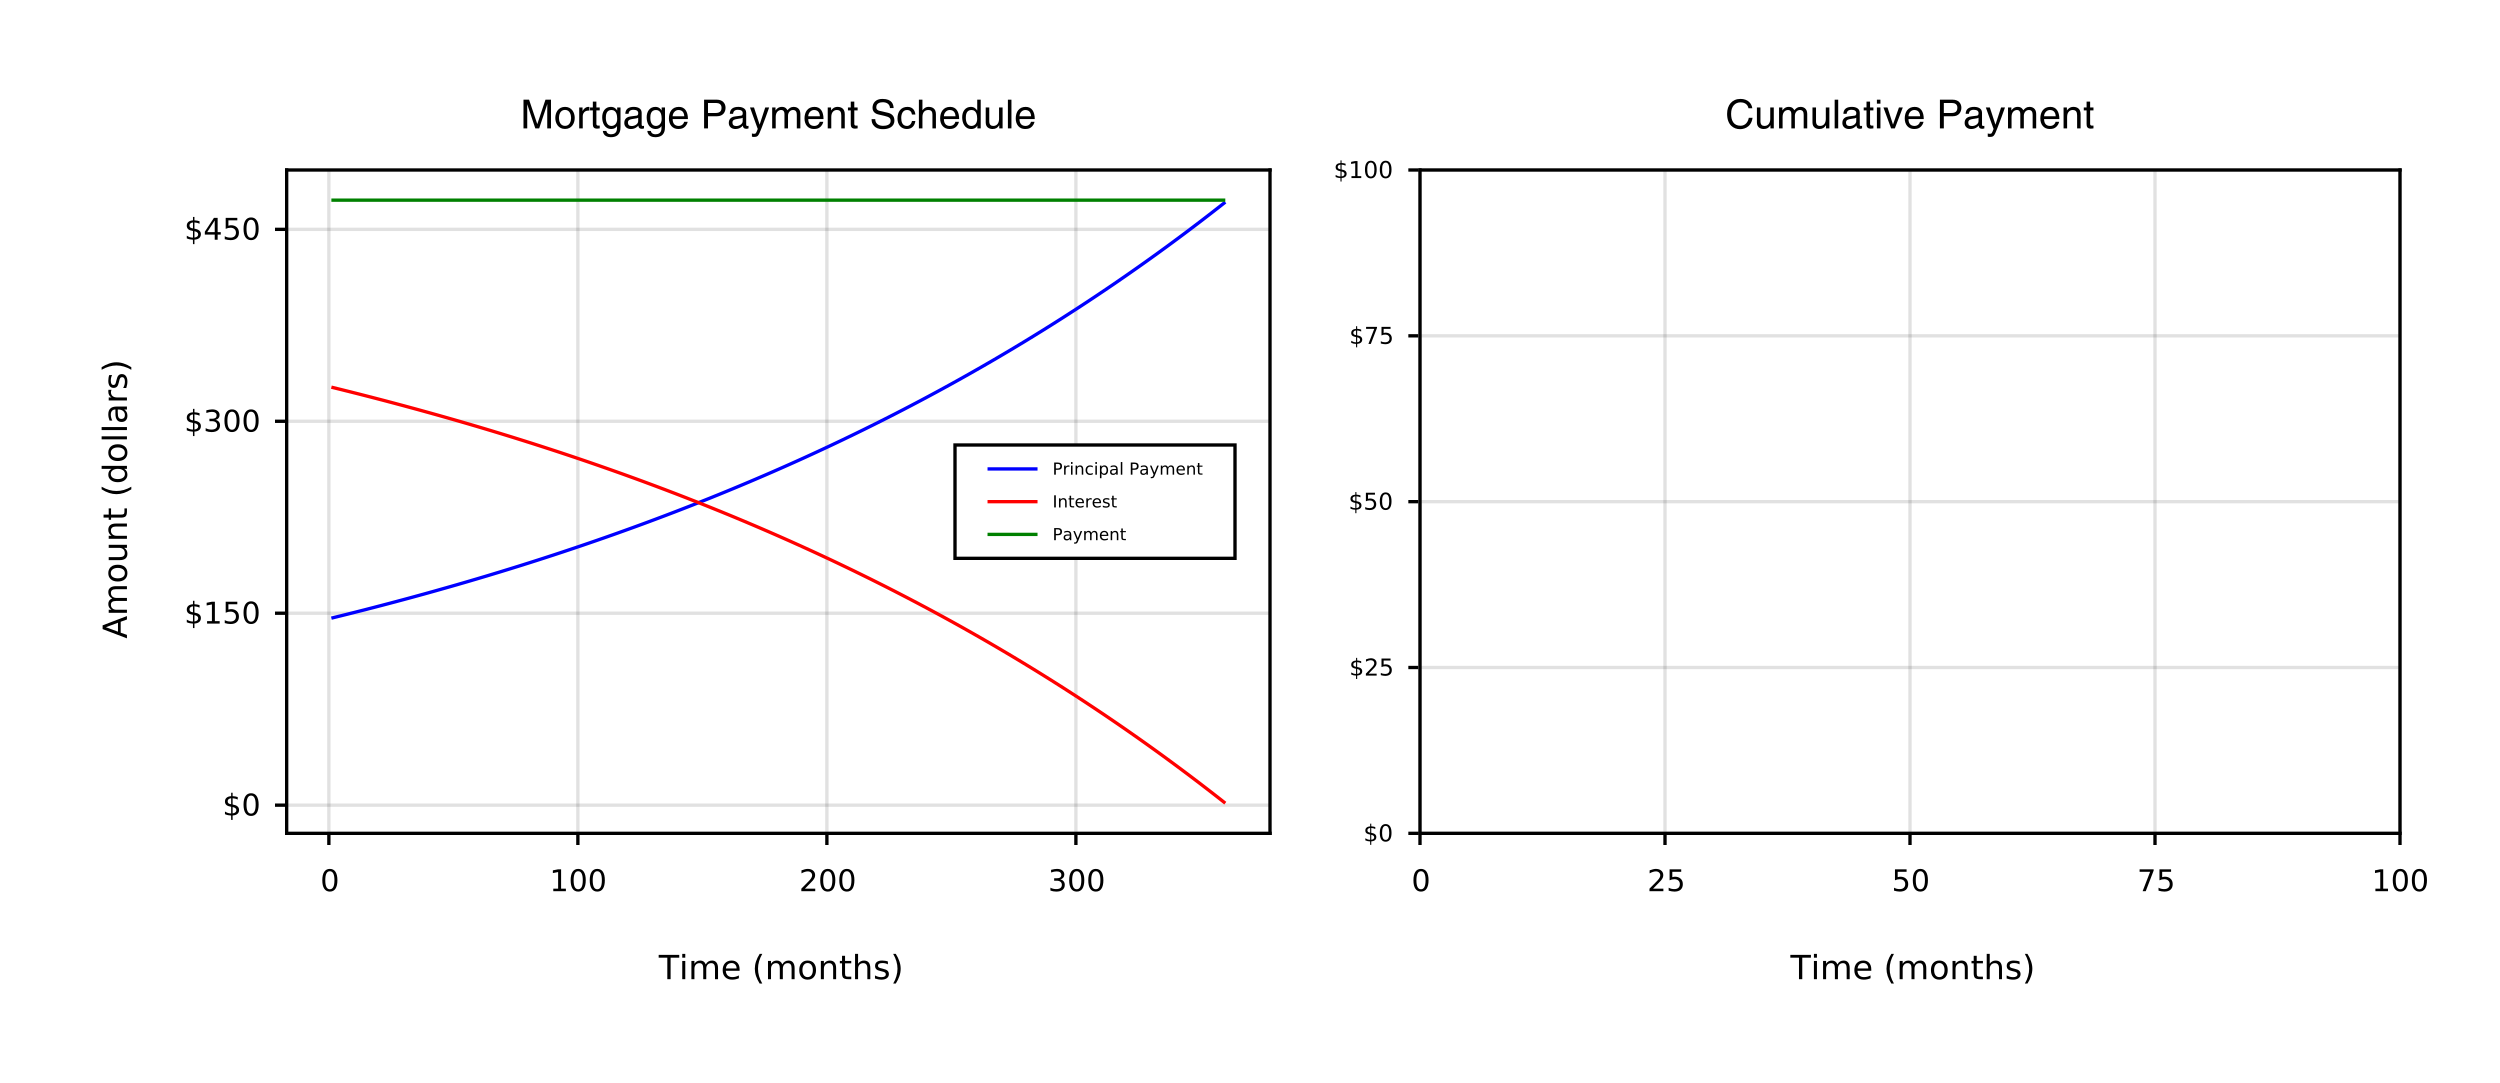 <svg xmlns="http://www.w3.org/2000/svg" xmlns:xlink="http://www.w3.org/1999/xlink" width="750" height="325" viewBox="0 0 750 325">
<defs>
<g>
<g id="glyph-0-0">
<path d="M 2.859 -5.984 C 2.398 -5.984 2.055 -5.754 1.828 -5.297 C 1.598 -4.848 1.484 -4.176 1.484 -3.281 C 1.484 -2.375 1.598 -1.695 1.828 -1.25 C 2.055 -0.801 2.398 -0.578 2.859 -0.578 C 3.316 -0.578 3.66 -0.801 3.891 -1.25 C 4.117 -1.695 4.234 -2.375 4.234 -3.281 C 4.234 -4.176 4.117 -4.848 3.891 -5.297 C 3.66 -5.754 3.316 -5.984 2.859 -5.984 Z M 2.859 -6.688 C 3.598 -6.688 4.16 -6.395 4.547 -5.812 C 4.93 -5.227 5.125 -4.383 5.125 -3.281 C 5.125 -2.176 4.93 -1.332 4.547 -0.75 C 4.16 -0.164 3.598 0.125 2.859 0.125 C 2.129 0.125 1.566 -0.164 1.172 -0.75 C 0.785 -1.332 0.594 -2.176 0.594 -3.281 C 0.594 -4.383 0.785 -5.227 1.172 -5.812 C 1.566 -6.395 2.129 -6.688 2.859 -6.688 Z M 2.859 -6.688 "></path>
</g>
<g id="glyph-0-1">
<path d="M 1.109 -0.75 L 2.562 -0.75 L 2.562 -5.75 L 0.984 -5.438 L 0.984 -6.25 L 2.562 -6.562 L 3.453 -6.562 L 3.453 -0.75 L 4.891 -0.75 L 4.891 0 L 1.109 0 Z M 1.109 -0.75 "></path>
</g>
<g id="glyph-0-2">
<path d="M 1.734 -0.75 L 4.828 -0.75 L 4.828 0 L 0.656 0 L 0.656 -0.75 C 1 -1.094 1.457 -1.555 2.031 -2.141 C 2.613 -2.734 2.984 -3.113 3.141 -3.281 C 3.422 -3.602 3.613 -3.875 3.719 -4.094 C 3.832 -4.32 3.891 -4.539 3.891 -4.75 C 3.891 -5.102 3.77 -5.391 3.531 -5.609 C 3.289 -5.828 2.973 -5.938 2.578 -5.938 C 2.297 -5.938 2 -5.883 1.688 -5.781 C 1.383 -5.688 1.055 -5.539 0.703 -5.344 L 0.703 -6.25 C 1.055 -6.383 1.391 -6.488 1.703 -6.562 C 2.016 -6.645 2.301 -6.688 2.562 -6.688 C 3.238 -6.688 3.781 -6.516 4.188 -6.172 C 4.594 -5.828 4.797 -5.375 4.797 -4.812 C 4.797 -4.539 4.742 -4.281 4.641 -4.031 C 4.535 -3.789 4.352 -3.508 4.094 -3.188 C 4.02 -3.102 3.785 -2.859 3.391 -2.453 C 2.992 -2.047 2.441 -1.477 1.734 -0.75 Z M 1.734 -0.75 "></path>
</g>
<g id="glyph-0-3">
<path d="M 3.656 -3.531 C 4.082 -3.445 4.41 -3.258 4.641 -2.969 C 4.879 -2.688 5 -2.332 5 -1.906 C 5 -1.258 4.773 -0.758 4.328 -0.406 C 3.891 -0.051 3.258 0.125 2.438 0.125 C 2.164 0.125 1.883 0.098 1.594 0.047 C 1.301 -0.004 1 -0.086 0.688 -0.203 L 0.688 -1.062 C 0.938 -0.914 1.207 -0.805 1.5 -0.734 C 1.789 -0.66 2.094 -0.625 2.406 -0.625 C 2.969 -0.625 3.395 -0.734 3.688 -0.953 C 3.977 -1.172 4.125 -1.488 4.125 -1.906 C 4.125 -2.289 3.988 -2.594 3.719 -2.812 C 3.445 -3.031 3.066 -3.141 2.578 -3.141 L 1.812 -3.141 L 1.812 -3.875 L 2.625 -3.875 C 3.062 -3.875 3.395 -3.957 3.625 -4.125 C 3.852 -4.301 3.969 -4.555 3.969 -4.891 C 3.969 -5.223 3.848 -5.477 3.609 -5.656 C 3.367 -5.844 3.023 -5.938 2.578 -5.938 C 2.336 -5.938 2.078 -5.91 1.797 -5.859 C 1.523 -5.805 1.223 -5.723 0.891 -5.609 L 0.891 -6.406 C 1.223 -6.5 1.535 -6.566 1.828 -6.609 C 2.117 -6.66 2.395 -6.688 2.656 -6.688 C 3.332 -6.688 3.867 -6.531 4.266 -6.219 C 4.66 -5.914 4.859 -5.504 4.859 -4.984 C 4.859 -4.617 4.754 -4.312 4.547 -4.062 C 4.336 -3.812 4.039 -3.633 3.656 -3.531 Z M 3.656 -3.531 "></path>
</g>
<g id="glyph-0-4">
<path d="M 3.047 1.328 L 2.609 1.328 L 2.594 0 C 2.289 -0.008 1.984 -0.047 1.672 -0.109 C 1.367 -0.172 1.062 -0.27 0.75 -0.406 L 0.75 -1.203 C 1.051 -1.016 1.352 -0.867 1.656 -0.766 C 1.957 -0.672 2.273 -0.625 2.609 -0.625 L 2.609 -2.625 C 1.953 -2.727 1.477 -2.906 1.188 -3.156 C 0.895 -3.414 0.75 -3.766 0.75 -4.203 C 0.75 -4.68 0.906 -5.055 1.219 -5.328 C 1.539 -5.609 2.004 -5.77 2.609 -5.812 L 2.609 -6.844 L 3.047 -6.844 L 3.047 -5.812 C 3.316 -5.801 3.578 -5.773 3.828 -5.734 C 4.086 -5.691 4.336 -5.629 4.578 -5.547 L 4.578 -4.781 C 4.336 -4.906 4.086 -5 3.828 -5.062 C 3.578 -5.125 3.316 -5.164 3.047 -5.188 L 3.047 -3.312 C 3.703 -3.207 4.188 -3.02 4.5 -2.75 C 4.82 -2.488 4.984 -2.129 4.984 -1.672 C 4.984 -1.18 4.816 -0.789 4.484 -0.5 C 4.148 -0.219 3.672 -0.055 3.047 -0.016 Z M 2.609 -3.391 L 2.609 -5.188 C 2.266 -5.145 2.004 -5.047 1.828 -4.891 C 1.648 -4.734 1.562 -4.531 1.562 -4.281 C 1.562 -4.02 1.641 -3.816 1.797 -3.672 C 1.961 -3.535 2.234 -3.441 2.609 -3.391 Z M 3.047 -2.547 L 3.047 -0.641 C 3.41 -0.691 3.688 -0.797 3.875 -0.953 C 4.07 -1.117 4.172 -1.332 4.172 -1.594 C 4.172 -1.852 4.078 -2.055 3.891 -2.203 C 3.711 -2.359 3.43 -2.473 3.047 -2.547 Z M 3.047 -2.547 "></path>
</g>
<g id="glyph-0-5">
<path d="M 0.969 -6.562 L 4.453 -6.562 L 4.453 -5.812 L 1.781 -5.812 L 1.781 -4.203 C 1.914 -4.242 2.047 -4.273 2.172 -4.297 C 2.297 -4.328 2.426 -4.344 2.562 -4.344 C 3.289 -4.344 3.867 -4.141 4.297 -3.734 C 4.723 -3.336 4.938 -2.797 4.938 -2.109 C 4.938 -1.398 4.719 -0.848 4.281 -0.453 C 3.844 -0.066 3.223 0.125 2.422 0.125 C 2.148 0.125 1.867 0.098 1.578 0.047 C 1.297 0.004 1 -0.062 0.688 -0.156 L 0.688 -1.047 C 0.957 -0.898 1.234 -0.789 1.516 -0.719 C 1.797 -0.656 2.094 -0.625 2.406 -0.625 C 2.914 -0.625 3.316 -0.754 3.609 -1.016 C 3.898 -1.285 4.047 -1.648 4.047 -2.109 C 4.047 -2.566 3.898 -2.926 3.609 -3.188 C 3.316 -3.457 2.914 -3.594 2.406 -3.594 C 2.164 -3.594 1.926 -3.566 1.688 -3.516 C 1.457 -3.461 1.219 -3.379 0.969 -3.266 Z M 0.969 -6.562 "></path>
</g>
<g id="glyph-0-6">
<path d="M 3.406 -5.781 L 1.156 -2.281 L 3.406 -2.281 Z M 3.172 -6.562 L 4.281 -6.562 L 4.281 -2.281 L 5.219 -2.281 L 5.219 -1.547 L 4.281 -1.547 L 4.281 0 L 3.406 0 L 3.406 -1.547 L 0.438 -1.547 L 0.438 -2.406 Z M 3.172 -6.562 "></path>
</g>
<g id="glyph-0-7">
<path d="M 0.734 -6.562 L 4.953 -6.562 L 4.953 -6.188 L 2.578 0 L 1.641 0 L 3.891 -5.812 L 0.734 -5.812 Z M 0.734 -6.562 "></path>
</g>
<g id="glyph-1-0">
<path d="M -0.031 -7.297 L 6.141 -7.297 L 6.141 -6.453 L 3.547 -6.453 L 3.547 0 L 2.562 0 L 2.562 -6.453 L -0.031 -6.453 Z M -0.031 -7.297 "></path>
</g>
<g id="glyph-1-1">
<path d="M 0.938 -5.469 L 1.844 -5.469 L 1.844 0 L 0.938 0 Z M 0.938 -7.594 L 1.844 -7.594 L 1.844 -6.453 L 0.938 -6.453 Z M 0.938 -7.594 "></path>
</g>
<g id="glyph-1-2">
<path d="M 5.203 -4.422 C 5.422 -4.828 5.688 -5.125 6 -5.312 C 6.312 -5.5 6.68 -5.594 7.109 -5.594 C 7.68 -5.594 8.117 -5.395 8.422 -5 C 8.734 -4.602 8.891 -4.035 8.891 -3.297 L 8.891 0 L 7.984 0 L 7.984 -3.266 C 7.984 -3.797 7.891 -4.188 7.703 -4.438 C 7.523 -4.688 7.242 -4.812 6.859 -4.812 C 6.391 -4.812 6.02 -4.656 5.75 -4.344 C 5.488 -4.039 5.359 -3.625 5.359 -3.094 L 5.359 0 L 4.453 0 L 4.453 -3.266 C 4.453 -3.797 4.359 -4.188 4.172 -4.438 C 3.984 -4.688 3.695 -4.812 3.312 -4.812 C 2.852 -4.812 2.488 -4.656 2.219 -4.344 C 1.945 -4.039 1.812 -3.625 1.812 -3.094 L 1.812 0 L 0.906 0 L 0.906 -5.469 L 1.812 -5.469 L 1.812 -4.625 C 2.02 -4.957 2.266 -5.203 2.547 -5.359 C 2.836 -5.516 3.176 -5.594 3.562 -5.594 C 3.969 -5.594 4.305 -5.492 4.578 -5.297 C 4.859 -5.098 5.066 -4.805 5.203 -4.422 Z M 5.203 -4.422 "></path>
</g>
<g id="glyph-1-3">
<path d="M 5.625 -2.953 L 5.625 -2.516 L 1.484 -2.516 C 1.523 -1.898 1.711 -1.43 2.047 -1.109 C 2.379 -0.785 2.844 -0.625 3.438 -0.625 C 3.781 -0.625 4.113 -0.664 4.438 -0.75 C 4.77 -0.832 5.094 -0.957 5.406 -1.125 L 5.406 -0.281 C 5.082 -0.145 4.75 -0.039 4.406 0.031 C 4.07 0.102 3.734 0.141 3.391 0.141 C 2.516 0.141 1.82 -0.109 1.312 -0.609 C 0.801 -1.117 0.547 -1.812 0.547 -2.688 C 0.547 -3.582 0.785 -4.289 1.266 -4.812 C 1.754 -5.332 2.41 -5.594 3.234 -5.594 C 3.973 -5.594 4.555 -5.359 4.984 -4.891 C 5.41 -4.422 5.625 -3.773 5.625 -2.953 Z M 4.719 -3.219 C 4.719 -3.707 4.582 -4.098 4.312 -4.391 C 4.039 -4.691 3.688 -4.844 3.25 -4.844 C 2.738 -4.844 2.332 -4.695 2.031 -4.406 C 1.738 -4.125 1.566 -3.727 1.516 -3.219 Z M 4.719 -3.219 "></path>
</g>
<g id="glyph-1-4">
</g>
<g id="glyph-1-5">
<path d="M 3.094 -7.594 C 2.664 -6.844 2.344 -6.098 2.125 -5.359 C 1.914 -4.629 1.812 -3.891 1.812 -3.141 C 1.812 -2.391 1.914 -1.645 2.125 -0.906 C 2.344 -0.164 2.664 0.57 3.094 1.312 L 2.312 1.312 C 1.832 0.551 1.469 -0.195 1.219 -0.938 C 0.977 -1.676 0.859 -2.41 0.859 -3.141 C 0.859 -3.867 0.977 -4.598 1.219 -5.328 C 1.457 -6.066 1.82 -6.82 2.312 -7.594 Z M 3.094 -7.594 "></path>
</g>
<g id="glyph-1-6">
<path d="M 3.062 -4.844 C 2.582 -4.844 2.203 -4.656 1.922 -4.281 C 1.641 -3.906 1.5 -3.391 1.5 -2.734 C 1.5 -2.078 1.633 -1.562 1.906 -1.188 C 2.188 -0.812 2.57 -0.625 3.062 -0.625 C 3.539 -0.625 3.922 -0.812 4.203 -1.188 C 4.484 -1.562 4.625 -2.078 4.625 -2.734 C 4.625 -3.379 4.484 -3.891 4.203 -4.266 C 3.922 -4.648 3.539 -4.844 3.062 -4.844 Z M 3.062 -5.594 C 3.844 -5.594 4.457 -5.336 4.906 -4.828 C 5.352 -4.328 5.578 -3.629 5.578 -2.734 C 5.578 -1.836 5.352 -1.133 4.906 -0.625 C 4.457 -0.113 3.844 0.141 3.062 0.141 C 2.281 0.141 1.664 -0.113 1.219 -0.625 C 0.77 -1.133 0.547 -1.836 0.547 -2.734 C 0.547 -3.629 0.77 -4.328 1.219 -4.828 C 1.664 -5.336 2.281 -5.594 3.062 -5.594 Z M 3.062 -5.594 "></path>
</g>
<g id="glyph-1-7">
<path d="M 5.484 -3.297 L 5.484 0 L 4.594 0 L 4.594 -3.266 C 4.594 -3.785 4.488 -4.172 4.281 -4.422 C 4.082 -4.68 3.781 -4.812 3.375 -4.812 C 2.895 -4.812 2.516 -4.656 2.234 -4.344 C 1.953 -4.039 1.812 -3.625 1.812 -3.094 L 1.812 0 L 0.906 0 L 0.906 -5.469 L 1.812 -5.469 L 1.812 -4.625 C 2.031 -4.945 2.285 -5.188 2.578 -5.344 C 2.867 -5.508 3.203 -5.594 3.578 -5.594 C 4.203 -5.594 4.676 -5.398 5 -5.016 C 5.32 -4.629 5.484 -4.055 5.484 -3.297 Z M 5.484 -3.297 "></path>
</g>
<g id="glyph-1-8">
<path d="M 1.828 -7.016 L 1.828 -5.469 L 3.688 -5.469 L 3.688 -4.766 L 1.828 -4.766 L 1.828 -1.797 C 1.828 -1.359 1.891 -1.07 2.016 -0.938 C 2.141 -0.812 2.391 -0.75 2.766 -0.75 L 3.688 -0.75 L 3.688 0 L 2.766 0 C 2.066 0 1.582 -0.129 1.312 -0.391 C 1.051 -0.648 0.922 -1.117 0.922 -1.797 L 0.922 -4.766 L 0.266 -4.766 L 0.266 -5.469 L 0.922 -5.469 L 0.922 -7.016 Z M 1.828 -7.016 "></path>
</g>
<g id="glyph-1-9">
<path d="M 5.484 -3.297 L 5.484 0 L 4.594 0 L 4.594 -3.266 C 4.594 -3.785 4.488 -4.172 4.281 -4.422 C 4.082 -4.68 3.781 -4.812 3.375 -4.812 C 2.895 -4.812 2.516 -4.656 2.234 -4.344 C 1.953 -4.039 1.812 -3.625 1.812 -3.094 L 1.812 0 L 0.906 0 L 0.906 -7.594 L 1.812 -7.594 L 1.812 -4.625 C 2.031 -4.945 2.285 -5.188 2.578 -5.344 C 2.867 -5.508 3.203 -5.594 3.578 -5.594 C 4.203 -5.594 4.676 -5.398 5 -5.016 C 5.32 -4.629 5.484 -4.055 5.484 -3.297 Z M 5.484 -3.297 "></path>
</g>
<g id="glyph-1-10">
<path d="M 4.422 -5.312 L 4.422 -4.453 C 4.172 -4.586 3.91 -4.688 3.641 -4.75 C 3.367 -4.812 3.082 -4.844 2.781 -4.844 C 2.344 -4.844 2.008 -4.773 1.781 -4.641 C 1.562 -4.504 1.453 -4.301 1.453 -4.031 C 1.453 -3.82 1.531 -3.656 1.688 -3.531 C 1.844 -3.414 2.164 -3.305 2.656 -3.203 L 2.953 -3.125 C 3.598 -2.988 4.051 -2.797 4.312 -2.547 C 4.582 -2.297 4.719 -1.953 4.719 -1.516 C 4.719 -1.004 4.516 -0.598 4.109 -0.297 C 3.711 -0.004 3.164 0.141 2.469 0.141 C 2.164 0.141 1.852 0.109 1.531 0.047 C 1.219 -0.004 0.891 -0.086 0.547 -0.203 L 0.547 -1.125 C 0.879 -0.957 1.203 -0.828 1.516 -0.734 C 1.836 -0.648 2.16 -0.609 2.484 -0.609 C 2.898 -0.609 3.223 -0.68 3.453 -0.828 C 3.68 -0.973 3.797 -1.176 3.797 -1.438 C 3.797 -1.688 3.711 -1.875 3.547 -2 C 3.391 -2.133 3.031 -2.258 2.469 -2.375 L 2.156 -2.453 C 1.602 -2.566 1.203 -2.742 0.953 -2.984 C 0.703 -3.234 0.578 -3.566 0.578 -3.984 C 0.578 -4.504 0.758 -4.898 1.125 -5.172 C 1.488 -5.453 2.008 -5.594 2.688 -5.594 C 3.008 -5.594 3.316 -5.566 3.609 -5.516 C 3.91 -5.473 4.18 -5.406 4.422 -5.312 Z M 4.422 -5.312 "></path>
</g>
<g id="glyph-1-11">
<path d="M 0.797 -7.594 L 1.578 -7.594 C 2.066 -6.82 2.43 -6.066 2.672 -5.328 C 2.922 -4.598 3.047 -3.867 3.047 -3.141 C 3.047 -2.41 2.922 -1.676 2.672 -0.938 C 2.43 -0.195 2.066 0.551 1.578 1.312 L 0.797 1.312 C 1.234 0.57 1.555 -0.164 1.766 -0.906 C 1.984 -1.645 2.094 -2.391 2.094 -3.141 C 2.094 -3.891 1.984 -4.629 1.766 -5.359 C 1.555 -6.098 1.234 -6.844 0.797 -7.594 Z M 0.797 -7.594 "></path>
</g>
<g id="glyph-2-0">
<path d="M -6.312 -3.422 L -2.688 -2.078 L -2.688 -4.766 Z M -7.297 -2.859 L -7.297 -3.984 L 0 -6.766 L 0 -5.734 L -1.875 -5.062 L -1.875 -1.781 L 0 -1.125 L 0 -0.078 Z M -7.297 -2.859 "></path>
</g>
<g id="glyph-2-1">
<path d="M -4.422 -5.203 C -4.828 -5.422 -5.125 -5.688 -5.312 -6 C -5.5 -6.312 -5.594 -6.68 -5.594 -7.109 C -5.594 -7.68 -5.395 -8.117 -5 -8.422 C -4.602 -8.734 -4.035 -8.891 -3.297 -8.891 L 0 -8.891 L 0 -7.984 L -3.266 -7.984 C -3.797 -7.984 -4.188 -7.891 -4.438 -7.703 C -4.688 -7.523 -4.812 -7.242 -4.812 -6.859 C -4.812 -6.391 -4.656 -6.02 -4.344 -5.75 C -4.039 -5.488 -3.625 -5.359 -3.094 -5.359 L 0 -5.359 L 0 -4.453 L -3.266 -4.453 C -3.797 -4.453 -4.188 -4.359 -4.438 -4.172 C -4.688 -3.984 -4.812 -3.695 -4.812 -3.312 C -4.812 -2.852 -4.656 -2.488 -4.344 -2.219 C -4.039 -1.945 -3.625 -1.812 -3.094 -1.812 L 0 -1.812 L 0 -0.906 L -5.469 -0.906 L -5.469 -1.812 L -4.625 -1.812 C -4.957 -2.02 -5.203 -2.266 -5.359 -2.547 C -5.516 -2.836 -5.594 -3.176 -5.594 -3.562 C -5.594 -3.969 -5.492 -4.305 -5.297 -4.578 C -5.098 -4.859 -4.805 -5.066 -4.422 -5.203 Z M -4.422 -5.203 "></path>
</g>
<g id="glyph-2-2">
<path d="M -4.844 -3.062 C -4.844 -2.582 -4.656 -2.203 -4.281 -1.922 C -3.906 -1.641 -3.391 -1.5 -2.734 -1.5 C -2.078 -1.5 -1.562 -1.633 -1.188 -1.906 C -0.812 -2.188 -0.625 -2.57 -0.625 -3.062 C -0.625 -3.539 -0.812 -3.922 -1.188 -4.203 C -1.562 -4.484 -2.078 -4.625 -2.734 -4.625 C -3.379 -4.625 -3.891 -4.484 -4.266 -4.203 C -4.648 -3.922 -4.844 -3.539 -4.844 -3.062 Z M -5.594 -3.062 C -5.594 -3.844 -5.336 -4.457 -4.828 -4.906 C -4.328 -5.352 -3.629 -5.578 -2.734 -5.578 C -1.836 -5.578 -1.133 -5.352 -0.625 -4.906 C -0.113 -4.457 0.141 -3.844 0.141 -3.062 C 0.141 -2.281 -0.113 -1.664 -0.625 -1.219 C -1.133 -0.77 -1.836 -0.547 -2.734 -0.547 C -3.629 -0.547 -4.328 -0.77 -4.828 -1.219 C -5.336 -1.664 -5.594 -2.281 -5.594 -3.062 Z M -5.594 -3.062 "></path>
</g>
<g id="glyph-2-3">
<path d="M -2.156 -0.844 L -5.469 -0.844 L -5.469 -1.75 L -2.188 -1.75 C -1.676 -1.75 -1.289 -1.848 -1.031 -2.047 C -0.77 -2.254 -0.641 -2.555 -0.641 -2.953 C -0.641 -3.441 -0.789 -3.828 -1.094 -4.109 C -1.406 -4.391 -1.832 -4.531 -2.375 -4.531 L -5.469 -4.531 L -5.469 -5.438 L 0 -5.438 L 0 -4.531 L -0.844 -4.531 C -0.508 -4.312 -0.258 -4.055 -0.094 -3.766 C 0.062 -3.484 0.141 -3.148 0.141 -2.766 C 0.141 -2.141 -0.051 -1.66 -0.438 -1.328 C -0.832 -1.004 -1.406 -0.844 -2.156 -0.844 Z M -5.594 -3.109 Z M -5.594 -3.109 "></path>
</g>
<g id="glyph-2-4">
<path d="M -3.297 -5.484 L 0 -5.484 L 0 -4.594 L -3.266 -4.594 C -3.785 -4.594 -4.172 -4.488 -4.422 -4.281 C -4.68 -4.082 -4.812 -3.781 -4.812 -3.375 C -4.812 -2.895 -4.656 -2.516 -4.344 -2.234 C -4.039 -1.953 -3.625 -1.812 -3.094 -1.812 L 0 -1.812 L 0 -0.906 L -5.469 -0.906 L -5.469 -1.812 L -4.625 -1.812 C -4.945 -2.031 -5.188 -2.285 -5.344 -2.578 C -5.508 -2.867 -5.594 -3.203 -5.594 -3.578 C -5.594 -4.203 -5.398 -4.676 -5.016 -5 C -4.629 -5.32 -4.055 -5.484 -3.297 -5.484 Z M -3.297 -5.484 "></path>
</g>
<g id="glyph-2-5">
<path d="M -7.016 -1.828 L -5.469 -1.828 L -5.469 -3.688 L -4.766 -3.688 L -4.766 -1.828 L -1.797 -1.828 C -1.359 -1.828 -1.07 -1.891 -0.938 -2.016 C -0.812 -2.141 -0.75 -2.391 -0.75 -2.766 L -0.75 -3.688 L 0 -3.688 L 0 -2.766 C 0 -2.066 -0.129 -1.582 -0.391 -1.312 C -0.648 -1.051 -1.117 -0.922 -1.797 -0.922 L -4.766 -0.922 L -4.766 -0.266 L -5.469 -0.266 L -5.469 -0.922 L -7.016 -0.922 Z M -7.016 -1.828 "></path>
</g>
<g id="glyph-2-6">
</g>
<g id="glyph-2-7">
<path d="M -7.594 -3.094 C -6.844 -2.664 -6.098 -2.344 -5.359 -2.125 C -4.629 -1.914 -3.891 -1.812 -3.141 -1.812 C -2.391 -1.812 -1.645 -1.914 -0.906 -2.125 C -0.164 -2.344 0.57 -2.664 1.312 -3.094 L 1.312 -2.312 C 0.551 -1.832 -0.195 -1.469 -0.938 -1.219 C -1.676 -0.977 -2.41 -0.859 -3.141 -0.859 C -3.867 -0.859 -4.598 -0.977 -5.328 -1.219 C -6.066 -1.457 -6.82 -1.82 -7.594 -2.312 Z M -7.594 -3.094 "></path>
</g>
<g id="glyph-2-8">
<path d="M -4.641 -4.547 L -7.594 -4.547 L -7.594 -5.438 L 0 -5.438 L 0 -4.547 L -0.828 -4.547 C -0.492 -4.359 -0.25 -4.117 -0.094 -3.828 C 0.062 -3.535 0.141 -3.188 0.141 -2.781 C 0.141 -2.125 -0.117 -1.586 -0.641 -1.172 C -1.172 -0.754 -1.867 -0.547 -2.734 -0.547 C -3.586 -0.547 -4.273 -0.754 -4.797 -1.172 C -5.328 -1.586 -5.594 -2.125 -5.594 -2.781 C -5.594 -3.188 -5.516 -3.535 -5.359 -3.828 C -5.203 -4.117 -4.961 -4.359 -4.641 -4.547 Z M -2.734 -1.484 C -2.066 -1.484 -1.547 -1.617 -1.172 -1.891 C -0.797 -2.16 -0.609 -2.535 -0.609 -3.016 C -0.609 -3.484 -0.797 -3.852 -1.172 -4.125 C -1.547 -4.406 -2.066 -4.547 -2.734 -4.547 C -3.391 -4.547 -3.906 -4.406 -4.281 -4.125 C -4.656 -3.852 -4.844 -3.484 -4.844 -3.016 C -4.844 -2.535 -4.656 -2.16 -4.281 -1.891 C -3.906 -1.617 -3.391 -1.484 -2.734 -1.484 Z M -2.734 -1.484 "></path>
</g>
<g id="glyph-2-9">
<path d="M -7.594 -0.938 L -7.594 -1.844 L 0 -1.844 L 0 -0.938 Z M -7.594 -0.938 "></path>
</g>
<g id="glyph-2-10">
<path d="M -2.75 -3.422 C -2.75 -2.703 -2.664 -2.203 -2.5 -1.922 C -2.332 -1.641 -2.051 -1.5 -1.656 -1.5 C -1.332 -1.5 -1.078 -1.602 -0.891 -1.812 C -0.703 -2.02 -0.609 -2.305 -0.609 -2.672 C -0.609 -3.172 -0.785 -3.57 -1.141 -3.875 C -1.492 -4.176 -1.961 -4.328 -2.547 -4.328 L -2.75 -4.328 Z M -3.125 -5.219 L 0 -5.219 L 0 -4.328 L -0.828 -4.328 C -0.492 -4.117 -0.25 -3.859 -0.094 -3.547 C 0.062 -3.242 0.141 -2.875 0.141 -2.438 C 0.141 -1.875 -0.016 -1.426 -0.328 -1.094 C -0.641 -0.758 -1.062 -0.594 -1.594 -0.594 C -2.207 -0.594 -2.672 -0.801 -2.984 -1.219 C -3.297 -1.633 -3.453 -2.25 -3.453 -3.062 L -3.453 -4.328 L -3.547 -4.328 C -3.953 -4.328 -4.27 -4.188 -4.5 -3.906 C -4.727 -3.633 -4.844 -3.254 -4.844 -2.766 C -4.844 -2.453 -4.801 -2.145 -4.719 -1.844 C -4.645 -1.551 -4.535 -1.27 -4.391 -1 L -5.219 -1 C -5.344 -1.332 -5.438 -1.648 -5.5 -1.953 C -5.562 -2.266 -5.594 -2.566 -5.594 -2.859 C -5.594 -3.648 -5.391 -4.238 -4.984 -4.625 C -4.578 -5.02 -3.957 -5.219 -3.125 -5.219 Z M -3.125 -5.219 "></path>
</g>
<g id="glyph-2-11">
<path d="M -4.625 -4.109 C -4.688 -4.004 -4.727 -3.895 -4.75 -3.781 C -4.781 -3.664 -4.797 -3.535 -4.797 -3.391 C -4.797 -2.879 -4.629 -2.488 -4.297 -2.219 C -3.973 -1.945 -3.5 -1.812 -2.875 -1.812 L 0 -1.812 L 0 -0.906 L -5.469 -0.906 L -5.469 -1.812 L -4.625 -1.812 C -4.957 -2 -5.203 -2.242 -5.359 -2.547 C -5.516 -2.848 -5.594 -3.219 -5.594 -3.656 C -5.594 -3.719 -5.586 -3.785 -5.578 -3.859 C -5.578 -3.93 -5.566 -4.016 -5.547 -4.109 Z M -4.625 -4.109 "></path>
</g>
<g id="glyph-2-12">
<path d="M -5.312 -4.422 L -4.453 -4.422 C -4.586 -4.172 -4.688 -3.91 -4.75 -3.641 C -4.812 -3.367 -4.844 -3.082 -4.844 -2.781 C -4.844 -2.344 -4.773 -2.008 -4.641 -1.781 C -4.504 -1.562 -4.301 -1.453 -4.031 -1.453 C -3.82 -1.453 -3.656 -1.531 -3.531 -1.688 C -3.414 -1.844 -3.305 -2.164 -3.203 -2.656 L -3.125 -2.953 C -2.988 -3.598 -2.797 -4.051 -2.547 -4.312 C -2.297 -4.582 -1.953 -4.719 -1.516 -4.719 C -1.004 -4.719 -0.598 -4.516 -0.297 -4.109 C -0.004 -3.711 0.141 -3.164 0.141 -2.469 C 0.141 -2.164 0.109 -1.852 0.047 -1.531 C -0.004 -1.219 -0.086 -0.891 -0.203 -0.547 L -1.125 -0.547 C -0.957 -0.879 -0.828 -1.203 -0.734 -1.516 C -0.648 -1.836 -0.609 -2.16 -0.609 -2.484 C -0.609 -2.898 -0.68 -3.223 -0.828 -3.453 C -0.973 -3.68 -1.176 -3.797 -1.438 -3.797 C -1.688 -3.797 -1.875 -3.711 -2 -3.547 C -2.133 -3.391 -2.258 -3.031 -2.375 -2.469 L -2.453 -2.156 C -2.566 -1.602 -2.742 -1.203 -2.984 -0.953 C -3.234 -0.703 -3.566 -0.578 -3.984 -0.578 C -4.504 -0.578 -4.898 -0.758 -5.172 -1.125 C -5.453 -1.488 -5.594 -2.008 -5.594 -2.688 C -5.594 -3.008 -5.566 -3.316 -5.516 -3.609 C -5.473 -3.91 -5.406 -4.18 -5.312 -4.422 Z M -5.312 -4.422 "></path>
</g>
<g id="glyph-2-13">
<path d="M -7.594 -0.797 L -7.594 -1.578 C -6.82 -2.066 -6.066 -2.43 -5.328 -2.672 C -4.598 -2.922 -3.867 -3.047 -3.141 -3.047 C -2.41 -3.047 -1.676 -2.922 -0.938 -2.672 C -0.195 -2.43 0.551 -2.066 1.312 -1.578 L 1.312 -0.797 C 0.57 -1.234 -0.164 -1.555 -0.906 -1.766 C -1.645 -1.984 -2.391 -2.094 -3.141 -2.094 C -3.891 -2.094 -4.629 -1.984 -5.359 -1.766 C -6.098 -1.555 -6.844 -1.234 -7.594 -0.797 Z M -7.594 -0.797 "></path>
</g>
<g id="glyph-3-0">
<path d="M 9.125 0 L 9.125 -8.609 L 7.469 -8.609 L 5.031 -1.328 L 5 -1.328 L 2.547 -8.609 L 0.875 -8.609 L 0.875 0 L 2 0 L 2 -5.094 C 2 -5.344 1.984 -6.438 1.984 -7.219 L 2 -7.219 L 4.422 0 L 5.578 0 L 8 -7.234 L 8.031 -7.234 C 8.031 -6.438 8 -5.344 8 -5.094 L 8 0 Z M 9.125 0 "></path>
</g>
<g id="glyph-3-1">
<path d="M 0.422 -3.141 C 0.422 -1.531 1.328 0.172 3.344 0.172 C 5.344 0.172 6.25 -1.531 6.25 -3.141 C 6.25 -4.766 5.344 -6.453 3.344 -6.453 C 1.328 -6.453 0.422 -4.766 0.422 -3.141 Z M 1.516 -3.141 C 1.516 -3.984 1.828 -5.547 3.344 -5.547 C 4.844 -5.547 5.156 -3.984 5.156 -3.141 C 5.156 -2.297 4.844 -0.75 3.344 -0.75 C 1.828 -0.75 1.516 -2.297 1.516 -3.141 Z M 1.516 -3.141 "></path>
</g>
<g id="glyph-3-2">
<path d="M 1.984 -3.641 C 1.984 -4.562 2.609 -5.328 3.594 -5.328 L 3.984 -5.328 L 3.984 -6.422 C 3.906 -6.438 3.844 -6.453 3.703 -6.453 C 2.922 -6.453 2.359 -5.969 1.938 -5.234 L 1.922 -5.234 L 1.922 -6.281 L 0.922 -6.281 L 0.922 0 L 1.984 0 Z M 1.984 -3.641 "></path>
</g>
<g id="glyph-3-3">
<path d="M 3.078 -5.406 L 3.078 -6.281 L 2.078 -6.281 L 2.078 -8.031 L 1.016 -8.031 L 1.016 -6.281 L 0.172 -6.281 L 0.172 -5.406 L 1.016 -5.406 L 1.016 -1.266 C 1.016 -0.5 1.25 0.078 2.297 0.078 C 2.406 0.078 2.703 0.031 3.078 0 L 3.078 -0.828 L 2.719 -0.828 C 2.5 -0.828 2.078 -0.828 2.078 -1.312 L 2.078 -5.406 Z M 3.078 -5.406 "></path>
</g>
<g id="glyph-3-4">
<path d="M 1.578 -3.156 C 1.578 -3.953 1.656 -5.516 3.281 -5.516 C 4.812 -5.516 4.984 -3.859 4.984 -2.844 C 4.984 -1.172 3.938 -0.734 3.266 -0.734 C 2.109 -0.734 1.578 -1.781 1.578 -3.156 Z M 5.984 -6.281 L 4.984 -6.281 L 4.984 -5.391 L 4.969 -5.391 C 4.719 -5.75 4.234 -6.453 3.094 -6.453 C 1.422 -6.453 0.484 -5.094 0.484 -3.328 C 0.484 -1.828 1.109 0.188 3.234 0.188 C 4.078 0.188 4.625 -0.219 4.906 -0.656 L 4.906 -0.703 L 4.938 -0.703 L 4.938 -0.438 C 4.938 0.297 4.969 1.766 3.141 1.766 C 2.891 1.766 1.922 1.766 1.734 0.766 L 0.672 0.766 C 0.875 2.438 2.328 2.641 3.078 2.641 C 5.969 2.641 5.984 0.391 5.984 -0.516 Z M 5.984 -6.281 "></path>
</g>
<g id="glyph-3-5">
<path d="M 1.719 -4.375 C 1.781 -4.844 1.953 -5.578 3.156 -5.578 C 4.156 -5.578 4.625 -5.219 4.625 -4.562 C 4.625 -3.938 4.328 -3.844 4.078 -3.812 L 2.344 -3.594 C 0.594 -3.391 0.438 -2.156 0.438 -1.625 C 0.438 -0.547 1.25 0.188 2.406 0.188 C 3.625 0.188 4.266 -0.391 4.672 -0.844 C 4.703 -0.359 4.844 0.125 5.781 0.125 C 6.031 0.125 6.188 0.047 6.359 0 L 6.359 -0.766 C 6.234 -0.75 6.109 -0.719 6.016 -0.719 C 5.797 -0.719 5.656 -0.828 5.656 -1.094 L 5.656 -4.703 C 5.656 -6.312 3.844 -6.453 3.344 -6.453 C 1.781 -6.453 0.797 -5.875 0.75 -4.375 Z M 4.609 -2.172 C 4.609 -1.328 3.641 -0.703 2.656 -0.703 C 1.875 -0.703 1.531 -1.109 1.531 -1.781 C 1.531 -2.578 2.359 -2.734 2.875 -2.812 C 4.172 -2.969 4.438 -3.078 4.609 -3.203 Z M 4.609 -2.172 "></path>
</g>
<g id="glyph-3-6">
<path d="M 5.047 -1.969 C 5.016 -1.5 4.422 -0.734 3.438 -0.734 C 2.219 -0.734 1.609 -1.484 1.609 -2.797 L 6.188 -2.797 C 6.188 -5.016 5.297 -6.453 3.484 -6.453 C 1.422 -6.453 0.484 -4.906 0.484 -2.969 C 0.484 -1.156 1.531 0.188 3.281 0.188 C 4.297 0.188 4.703 -0.062 4.984 -0.25 C 5.781 -0.781 6.078 -1.672 6.109 -1.969 Z M 1.609 -3.641 C 1.609 -4.609 2.375 -5.516 3.344 -5.516 C 4.625 -5.516 5.047 -4.609 5.094 -3.641 Z M 1.609 -3.641 "></path>
</g>
<g id="glyph-3-7">
</g>
<g id="glyph-3-8">
<path d="M 2.203 -7.625 L 4.562 -7.625 C 5.516 -7.625 6.266 -7.266 6.266 -6.188 C 6.266 -5.016 5.562 -4.625 4.516 -4.625 L 2.203 -4.625 Z M 2.203 -3.641 L 4.906 -3.641 C 6.781 -3.641 7.469 -4.984 7.469 -6.188 C 7.469 -7.578 6.5 -8.609 4.906 -8.609 L 1.031 -8.609 L 1.031 0 L 2.203 0 Z M 2.203 -3.641 "></path>
</g>
<g id="glyph-3-9">
<path d="M 3.031 -1.156 L 3 -1.156 L 1.328 -6.281 L 0.125 -6.281 L 2.453 0.172 C 1.953 1.469 1.891 1.625 1.344 1.625 C 1.062 1.625 0.844 1.562 0.703 1.516 L 0.703 2.469 C 0.875 2.516 1 2.562 1.156 2.562 C 2.516 2.562 2.609 2.422 3.609 -0.125 C 4.422 -2.172 5.141 -4.219 5.875 -6.281 L 4.703 -6.281 Z M 3.031 -1.156 "></path>
</g>
<g id="glyph-3-10">
<path d="M 0.781 0 L 1.844 0 L 1.844 -3.422 C 1.844 -5.125 2.891 -5.516 3.484 -5.516 C 4.266 -5.516 4.469 -4.875 4.469 -4.344 L 4.469 0 L 5.531 0 L 5.531 -3.828 C 5.531 -4.672 6.125 -5.516 7.016 -5.516 C 7.906 -5.516 8.172 -4.922 8.172 -4.062 L 8.172 0 L 9.234 0 L 9.234 -4.344 C 9.234 -6.109 7.953 -6.453 7.281 -6.453 C 6.312 -6.453 5.891 -6.031 5.359 -5.438 C 5.188 -5.766 4.828 -6.453 3.703 -6.453 C 2.562 -6.453 2.031 -5.719 1.797 -5.391 L 1.781 -5.391 L 1.781 -6.281 L 0.781 -6.281 Z M 0.781 0 "></path>
</g>
<g id="glyph-3-11">
<path d="M 5.891 -4.266 C 5.891 -6.062 4.672 -6.453 3.703 -6.453 C 2.609 -6.453 2.031 -5.719 1.797 -5.391 L 1.781 -5.391 L 1.781 -6.281 L 0.781 -6.281 L 0.781 0 L 1.844 0 L 1.844 -3.422 C 1.844 -5.125 2.891 -5.516 3.484 -5.516 C 4.531 -5.516 4.844 -4.953 4.844 -3.859 L 4.844 0 L 5.891 0 Z M 5.891 -4.266 "></path>
</g>
<g id="glyph-3-12">
<path d="M 7.203 -6.094 C 7.156 -7.047 6.859 -8.844 3.844 -8.844 C 1.75 -8.844 0.875 -7.531 0.875 -6.188 C 0.875 -4.688 2.141 -4.281 2.719 -4.156 L 4.469 -3.75 C 5.891 -3.406 6.312 -3.125 6.312 -2.219 C 6.312 -0.984 4.891 -0.766 4.062 -0.766 C 2.953 -0.766 1.688 -1.219 1.688 -2.781 L 0.594 -2.781 C 0.594 -1.984 0.734 -1.266 1.469 -0.594 C 1.844 -0.25 2.469 0.234 4.062 0.234 C 5.547 0.234 7.438 -0.344 7.438 -2.375 C 7.438 -3.75 6.594 -4.422 5.484 -4.688 L 3.031 -5.25 C 2.516 -5.359 2 -5.609 2 -6.344 C 2 -7.641 3.234 -7.844 3.969 -7.844 C 4.938 -7.844 6.047 -7.422 6.109 -6.094 Z M 7.203 -6.094 "></path>
</g>
<g id="glyph-3-13">
<path d="M 5.719 -4.156 C 5.641 -5.25 5.016 -6.453 3.375 -6.453 C 1.297 -6.453 0.359 -4.906 0.359 -2.969 C 0.359 -1.156 1.406 0.188 3.172 0.188 C 5 0.188 5.609 -1.219 5.719 -2.219 L 4.703 -2.219 C 4.531 -1.266 3.906 -0.734 3.203 -0.734 C 1.75 -0.734 1.484 -2.062 1.484 -3.141 C 1.484 -4.266 1.906 -5.516 3.219 -5.516 C 4.109 -5.516 4.578 -5 4.703 -4.156 Z M 5.719 -4.156 "></path>
</g>
<g id="glyph-3-14">
<path d="M 5.891 -4.266 C 5.891 -6.062 4.672 -6.453 3.703 -6.453 C 2.688 -6.453 2.156 -5.828 1.859 -5.438 L 1.844 -5.438 L 1.844 -8.609 L 0.781 -8.609 L 0.781 0 L 1.844 0 L 1.844 -3.422 C 1.844 -5 2.719 -5.516 3.594 -5.516 C 4.594 -5.516 4.844 -4.953 4.844 -4.109 L 4.844 0 L 5.891 0 Z M 5.891 -4.266 "></path>
</g>
<g id="glyph-3-15">
<path d="M 5.984 -8.609 L 4.938 -8.609 L 4.938 -5.469 L 4.906 -5.391 C 4.656 -5.75 4.172 -6.453 3.031 -6.453 C 1.375 -6.453 0.422 -5.094 0.422 -3.328 C 0.422 -1.828 1.047 0.188 3.188 0.188 C 3.797 0.188 4.516 -0.016 4.969 -0.859 L 4.984 -0.859 L 4.984 0 L 5.984 0 Z M 1.516 -3.156 C 1.516 -3.953 1.594 -5.516 3.234 -5.516 C 4.75 -5.516 4.922 -3.859 4.922 -2.844 C 4.922 -1.172 3.875 -0.734 3.203 -0.734 C 2.047 -0.734 1.516 -1.781 1.516 -3.156 Z M 1.516 -3.156 "></path>
</g>
<g id="glyph-3-16">
<path d="M 5.875 0 L 5.875 -6.281 L 4.812 -6.281 L 4.812 -2.812 C 4.812 -1.906 4.422 -0.734 3.078 -0.734 C 2.406 -0.734 1.875 -1.078 1.875 -2.109 L 1.875 -6.281 L 0.812 -6.281 L 0.812 -1.766 C 0.812 -0.266 1.938 0.188 2.859 0.188 C 3.859 0.188 4.406 -0.203 4.844 -0.938 L 4.875 -0.906 L 4.875 0 Z M 5.875 0 "></path>
</g>
<g id="glyph-3-17">
<path d="M 1.859 -8.609 L 0.797 -8.609 L 0.797 0 L 1.859 0 Z M 1.859 -8.609 "></path>
</g>
<g id="glyph-3-18">
<path d="M 8.094 -6.031 C 7.922 -7.469 6.766 -8.844 4.547 -8.844 C 2.047 -8.844 0.531 -7.016 0.531 -4.359 C 0.531 -1.047 2.453 0.234 4.406 0.234 C 5.047 0.234 7.688 0.078 8.172 -3.172 L 7.047 -3.172 C 6.641 -1.156 5.344 -0.797 4.578 -0.797 C 2.453 -0.797 1.734 -2.359 1.734 -4.391 C 1.734 -6.656 2.984 -7.812 4.547 -7.812 C 5.375 -7.812 6.641 -7.531 6.953 -6.031 Z M 8.094 -6.031 "></path>
</g>
<g id="glyph-3-19">
<path d="M 1.859 -6.281 L 0.797 -6.281 L 0.797 0 L 1.859 0 Z M 1.859 -7.422 L 1.859 -8.609 L 0.797 -8.609 L 0.797 -7.422 Z M 1.859 -7.422 "></path>
</g>
<g id="glyph-3-20">
<path d="M 2.969 -1.156 L 2.953 -1.156 L 1.312 -6.281 L 0.094 -6.281 L 2.391 0 L 3.516 0 L 5.906 -6.281 L 4.75 -6.281 Z M 2.969 -1.156 "></path>
</g>
<g id="glyph-4-0">
<path d="M 2.359 1.031 L 2.031 1.031 L 2.016 0 C 1.773 0 1.535 -0.023 1.297 -0.078 C 1.055 -0.129 0.816 -0.207 0.578 -0.312 L 0.578 -0.938 C 0.816 -0.789 1.051 -0.676 1.281 -0.594 C 1.52 -0.52 1.77 -0.484 2.031 -0.484 L 2.031 -2.047 C 1.52 -2.129 1.148 -2.266 0.922 -2.453 C 0.691 -2.648 0.578 -2.922 0.578 -3.266 C 0.578 -3.641 0.703 -3.93 0.953 -4.141 C 1.203 -4.359 1.562 -4.484 2.031 -4.516 L 2.031 -5.312 L 2.359 -5.312 L 2.359 -4.531 C 2.578 -4.52 2.785 -4.492 2.984 -4.453 C 3.18 -4.422 3.375 -4.375 3.562 -4.312 L 3.562 -3.719 C 3.375 -3.812 3.18 -3.883 2.984 -3.938 C 2.785 -3.988 2.578 -4.02 2.359 -4.031 L 2.359 -2.578 C 2.879 -2.492 3.258 -2.348 3.5 -2.141 C 3.75 -1.93 3.875 -1.648 3.875 -1.297 C 3.875 -0.91 3.742 -0.609 3.484 -0.391 C 3.223 -0.172 2.848 -0.039 2.359 0 Z M 2.031 -2.625 L 2.031 -4.031 C 1.758 -4 1.551 -3.922 1.406 -3.797 C 1.27 -3.68 1.203 -3.523 1.203 -3.328 C 1.203 -3.129 1.266 -2.973 1.391 -2.859 C 1.523 -2.754 1.738 -2.676 2.031 -2.625 Z M 2.359 -1.969 L 2.359 -0.5 C 2.648 -0.531 2.867 -0.609 3.016 -0.734 C 3.16 -0.867 3.234 -1.035 3.234 -1.234 C 3.234 -1.43 3.16 -1.586 3.016 -1.703 C 2.879 -1.828 2.66 -1.914 2.359 -1.969 Z M 2.359 -1.969 "></path>
</g>
<g id="glyph-4-1">
<path d="M 2.219 -4.656 C 1.863 -4.656 1.598 -4.477 1.422 -4.125 C 1.242 -3.77 1.156 -3.242 1.156 -2.547 C 1.156 -1.848 1.242 -1.32 1.422 -0.969 C 1.598 -0.625 1.863 -0.453 2.219 -0.453 C 2.582 -0.453 2.852 -0.625 3.031 -0.969 C 3.207 -1.32 3.297 -1.848 3.297 -2.547 C 3.297 -3.242 3.207 -3.77 3.031 -4.125 C 2.852 -4.477 2.582 -4.656 2.219 -4.656 Z M 2.219 -5.203 C 2.789 -5.203 3.227 -4.973 3.531 -4.516 C 3.832 -4.066 3.984 -3.41 3.984 -2.547 C 3.984 -1.691 3.832 -1.035 3.531 -0.578 C 3.227 -0.129 2.789 0.094 2.219 0.094 C 1.656 0.094 1.223 -0.129 0.922 -0.578 C 0.617 -1.035 0.469 -1.691 0.469 -2.547 C 0.469 -3.41 0.617 -4.066 0.922 -4.516 C 1.223 -4.973 1.656 -5.203 2.219 -5.203 Z M 2.219 -5.203 "></path>
</g>
<g id="glyph-4-2">
<path d="M 1.344 -0.578 L 3.75 -0.578 L 3.75 0 L 0.516 0 L 0.516 -0.578 C 0.773 -0.848 1.129 -1.211 1.578 -1.672 C 2.035 -2.129 2.32 -2.426 2.438 -2.562 C 2.656 -2.801 2.805 -3.008 2.891 -3.188 C 2.984 -3.363 3.031 -3.531 3.031 -3.688 C 3.031 -3.969 2.938 -4.191 2.75 -4.359 C 2.562 -4.523 2.312 -4.609 2 -4.609 C 1.781 -4.609 1.551 -4.57 1.312 -4.5 C 1.07 -4.426 0.816 -4.312 0.547 -4.156 L 0.547 -4.859 C 0.828 -4.973 1.086 -5.055 1.328 -5.109 C 1.566 -5.172 1.785 -5.203 1.984 -5.203 C 2.516 -5.203 2.938 -5.066 3.25 -4.797 C 3.562 -4.535 3.719 -4.18 3.719 -3.734 C 3.719 -3.523 3.676 -3.328 3.594 -3.141 C 3.52 -2.953 3.379 -2.734 3.172 -2.484 C 3.117 -2.41 2.938 -2.219 2.625 -1.906 C 2.32 -1.594 1.895 -1.148 1.344 -0.578 Z M 1.344 -0.578 "></path>
</g>
<g id="glyph-4-3">
<path d="M 0.75 -5.109 L 3.469 -5.109 L 3.469 -4.516 L 1.391 -4.516 L 1.391 -3.266 C 1.484 -3.305 1.582 -3.332 1.688 -3.344 C 1.789 -3.363 1.891 -3.375 1.984 -3.375 C 2.555 -3.375 3.008 -3.219 3.344 -2.906 C 3.676 -2.594 3.844 -2.172 3.844 -1.641 C 3.844 -1.086 3.672 -0.66 3.328 -0.359 C 2.984 -0.055 2.504 0.094 1.891 0.094 C 1.672 0.094 1.445 0.07 1.219 0.031 C 1 0 0.773 -0.051 0.547 -0.125 L 0.547 -0.812 C 0.742 -0.695 0.953 -0.613 1.172 -0.562 C 1.391 -0.508 1.625 -0.484 1.875 -0.484 C 2.27 -0.484 2.582 -0.586 2.812 -0.797 C 3.039 -1.004 3.156 -1.285 3.156 -1.641 C 3.156 -1.992 3.039 -2.273 2.812 -2.484 C 2.582 -2.691 2.27 -2.797 1.875 -2.797 C 1.688 -2.797 1.5 -2.773 1.312 -2.734 C 1.133 -2.691 0.945 -2.629 0.75 -2.547 Z M 0.75 -5.109 "></path>
</g>
<g id="glyph-4-4">
<path d="M 0.578 -5.109 L 3.859 -5.109 L 3.859 -4.812 L 2 0 L 1.281 0 L 3.031 -4.516 L 0.578 -4.516 Z M 0.578 -5.109 "></path>
</g>
<g id="glyph-4-5">
<path d="M 0.875 -0.578 L 2 -0.578 L 2 -4.469 L 0.766 -4.234 L 0.766 -4.859 L 1.984 -5.109 L 2.688 -5.109 L 2.688 -0.578 L 3.812 -0.578 L 3.812 0 L 0.875 0 Z M 0.875 -0.578 "></path>
</g>
<g id="glyph-5-0">
<path d="M 0.984 -3.234 L 0.984 -1.875 L 1.609 -1.875 C 1.836 -1.875 2.016 -1.93 2.141 -2.047 C 2.266 -2.172 2.328 -2.344 2.328 -2.562 C 2.328 -2.781 2.266 -2.945 2.141 -3.062 C 2.016 -3.176 1.836 -3.234 1.609 -3.234 Z M 0.484 -3.641 L 1.609 -3.641 C 2.016 -3.641 2.32 -3.547 2.531 -3.359 C 2.738 -3.18 2.844 -2.914 2.844 -2.562 C 2.844 -2.195 2.738 -1.922 2.531 -1.734 C 2.32 -1.555 2.016 -1.469 1.609 -1.469 L 0.984 -1.469 L 0.984 0 L 0.484 0 Z M 0.484 -3.641 "></path>
</g>
<g id="glyph-5-1">
<path d="M 2.062 -2.312 C 2.008 -2.344 1.953 -2.363 1.891 -2.375 C 1.828 -2.395 1.758 -2.406 1.688 -2.406 C 1.438 -2.406 1.242 -2.32 1.109 -2.156 C 0.973 -1.988 0.906 -1.75 0.906 -1.438 L 0.906 0 L 0.453 0 L 0.453 -2.734 L 0.906 -2.734 L 0.906 -2.312 C 1 -2.477 1.117 -2.598 1.266 -2.672 C 1.422 -2.754 1.609 -2.797 1.828 -2.797 C 1.859 -2.797 1.891 -2.789 1.922 -2.781 C 1.961 -2.781 2.004 -2.781 2.047 -2.781 Z M 2.062 -2.312 "></path>
</g>
<g id="glyph-5-2">
<path d="M 0.469 -2.734 L 0.922 -2.734 L 0.922 0 L 0.469 0 Z M 0.469 -3.797 L 0.922 -3.797 L 0.922 -3.234 L 0.469 -3.234 Z M 0.469 -3.797 "></path>
</g>
<g id="glyph-5-3">
<path d="M 2.75 -1.656 L 2.75 0 L 2.297 0 L 2.297 -1.641 C 2.297 -1.898 2.242 -2.094 2.141 -2.219 C 2.047 -2.344 1.895 -2.406 1.688 -2.406 C 1.445 -2.406 1.254 -2.328 1.109 -2.172 C 0.973 -2.023 0.906 -1.816 0.906 -1.547 L 0.906 0 L 0.453 0 L 0.453 -2.734 L 0.906 -2.734 L 0.906 -2.312 C 1.008 -2.477 1.133 -2.598 1.281 -2.672 C 1.426 -2.754 1.598 -2.797 1.797 -2.797 C 2.109 -2.797 2.344 -2.695 2.5 -2.5 C 2.664 -2.312 2.75 -2.031 2.75 -1.656 Z M 2.75 -1.656 "></path>
</g>
<g id="glyph-5-4">
<path d="M 2.438 -2.625 L 2.438 -2.203 C 2.312 -2.273 2.18 -2.328 2.047 -2.359 C 1.922 -2.398 1.797 -2.422 1.672 -2.422 C 1.379 -2.422 1.148 -2.328 0.984 -2.141 C 0.828 -1.953 0.75 -1.691 0.75 -1.359 C 0.75 -1.023 0.828 -0.766 0.984 -0.578 C 1.148 -0.398 1.379 -0.312 1.672 -0.312 C 1.797 -0.312 1.922 -0.328 2.047 -0.359 C 2.18 -0.398 2.312 -0.453 2.438 -0.516 L 2.438 -0.109 C 2.312 -0.047 2.18 0 2.047 0.031 C 1.91 0.062 1.77 0.078 1.625 0.078 C 1.207 0.078 0.879 -0.051 0.641 -0.312 C 0.398 -0.57 0.281 -0.922 0.281 -1.359 C 0.281 -1.805 0.398 -2.156 0.641 -2.406 C 0.891 -2.664 1.227 -2.797 1.656 -2.797 C 1.789 -2.797 1.922 -2.781 2.047 -2.75 C 2.18 -2.727 2.312 -2.688 2.438 -2.625 Z M 2.438 -2.625 "></path>
</g>
<g id="glyph-5-5">
<path d="M 0.906 -0.406 L 0.906 1.047 L 0.453 1.047 L 0.453 -2.734 L 0.906 -2.734 L 0.906 -2.312 C 1 -2.477 1.117 -2.598 1.266 -2.672 C 1.41 -2.754 1.582 -2.797 1.781 -2.797 C 2.113 -2.797 2.383 -2.664 2.594 -2.406 C 2.801 -2.145 2.906 -1.797 2.906 -1.359 C 2.906 -0.93 2.801 -0.582 2.594 -0.312 C 2.383 -0.051 2.113 0.078 1.781 0.078 C 1.582 0.078 1.41 0.035 1.266 -0.047 C 1.117 -0.129 1 -0.25 0.906 -0.406 Z M 2.438 -1.359 C 2.438 -1.691 2.367 -1.953 2.234 -2.141 C 2.098 -2.328 1.91 -2.422 1.672 -2.422 C 1.43 -2.422 1.242 -2.328 1.109 -2.141 C 0.973 -1.953 0.906 -1.691 0.906 -1.359 C 0.906 -1.035 0.973 -0.781 1.109 -0.594 C 1.242 -0.406 1.43 -0.312 1.672 -0.312 C 1.91 -0.312 2.098 -0.406 2.234 -0.594 C 2.367 -0.781 2.438 -1.035 2.438 -1.359 Z M 2.438 -1.359 "></path>
</g>
<g id="glyph-5-6">
<path d="M 1.719 -1.375 C 1.352 -1.375 1.098 -1.332 0.953 -1.25 C 0.816 -1.164 0.75 -1.023 0.75 -0.828 C 0.75 -0.672 0.801 -0.547 0.906 -0.453 C 1.008 -0.359 1.148 -0.312 1.328 -0.312 C 1.578 -0.312 1.773 -0.395 1.922 -0.562 C 2.078 -0.738 2.156 -0.977 2.156 -1.281 L 2.156 -1.375 Z M 2.609 -1.562 L 2.609 0 L 2.156 0 L 2.156 -0.422 C 2.051 -0.254 1.922 -0.129 1.766 -0.047 C 1.617 0.035 1.438 0.078 1.219 0.078 C 0.938 0.078 0.711 0 0.547 -0.156 C 0.379 -0.32 0.297 -0.535 0.297 -0.797 C 0.297 -1.098 0.398 -1.328 0.609 -1.484 C 0.816 -1.641 1.125 -1.719 1.531 -1.719 L 2.156 -1.719 L 2.156 -1.766 C 2.156 -1.973 2.086 -2.133 1.953 -2.25 C 1.816 -2.363 1.629 -2.422 1.391 -2.422 C 1.234 -2.422 1.078 -2.398 0.922 -2.359 C 0.773 -2.328 0.633 -2.27 0.5 -2.188 L 0.5 -2.609 C 0.664 -2.672 0.828 -2.719 0.984 -2.75 C 1.141 -2.781 1.289 -2.797 1.438 -2.797 C 1.832 -2.797 2.125 -2.691 2.312 -2.484 C 2.508 -2.285 2.609 -1.977 2.609 -1.562 Z M 2.609 -1.562 "></path>
</g>
<g id="glyph-5-7">
<path d="M 0.469 -3.797 L 0.922 -3.797 L 0.922 0 L 0.469 0 Z M 0.469 -3.797 "></path>
</g>
<g id="glyph-5-8">
</g>
<g id="glyph-5-9">
<path d="M 1.609 0.25 C 1.484 0.582 1.359 0.797 1.234 0.891 C 1.117 0.992 0.957 1.047 0.75 1.047 L 0.391 1.047 L 0.391 0.672 L 0.656 0.672 C 0.781 0.672 0.875 0.641 0.938 0.578 C 1.008 0.516 1.086 0.375 1.172 0.156 L 1.25 -0.047 L 0.156 -2.734 L 0.625 -2.734 L 1.484 -0.594 L 2.328 -2.734 L 2.812 -2.734 Z M 1.609 0.25 "></path>
</g>
<g id="glyph-5-10">
<path d="M 2.594 -2.203 C 2.707 -2.41 2.844 -2.562 3 -2.656 C 3.156 -2.75 3.344 -2.797 3.562 -2.797 C 3.844 -2.797 4.062 -2.695 4.219 -2.5 C 4.375 -2.301 4.453 -2.02 4.453 -1.656 L 4.453 0 L 4 0 L 4 -1.641 C 4 -1.898 3.953 -2.094 3.859 -2.219 C 3.766 -2.344 3.625 -2.406 3.438 -2.406 C 3.195 -2.406 3.008 -2.328 2.875 -2.172 C 2.738 -2.023 2.672 -1.816 2.672 -1.547 L 2.672 0 L 2.219 0 L 2.219 -1.641 C 2.219 -1.898 2.172 -2.094 2.078 -2.219 C 1.992 -2.344 1.852 -2.406 1.656 -2.406 C 1.426 -2.406 1.242 -2.328 1.109 -2.172 C 0.973 -2.016 0.906 -1.805 0.906 -1.547 L 0.906 0 L 0.453 0 L 0.453 -2.734 L 0.906 -2.734 L 0.906 -2.312 C 1.008 -2.477 1.129 -2.598 1.266 -2.672 C 1.41 -2.754 1.582 -2.797 1.781 -2.797 C 1.977 -2.797 2.145 -2.742 2.281 -2.641 C 2.426 -2.547 2.531 -2.398 2.594 -2.203 Z M 2.594 -2.203 "></path>
</g>
<g id="glyph-5-11">
<path d="M 2.812 -1.484 L 2.812 -1.266 L 0.75 -1.266 C 0.77 -0.953 0.863 -0.711 1.031 -0.547 C 1.195 -0.391 1.426 -0.312 1.719 -0.312 C 1.895 -0.312 2.062 -0.332 2.219 -0.375 C 2.383 -0.414 2.547 -0.477 2.703 -0.562 L 2.703 -0.141 C 2.547 -0.066 2.379 -0.016 2.203 0.016 C 2.035 0.055 1.863 0.078 1.688 0.078 C 1.258 0.078 0.914 -0.047 0.656 -0.297 C 0.406 -0.555 0.281 -0.906 0.281 -1.344 C 0.281 -1.789 0.398 -2.145 0.641 -2.406 C 0.879 -2.664 1.203 -2.797 1.609 -2.797 C 1.984 -2.797 2.273 -2.676 2.484 -2.438 C 2.703 -2.207 2.812 -1.891 2.812 -1.484 Z M 2.359 -1.609 C 2.359 -1.859 2.289 -2.055 2.156 -2.203 C 2.02 -2.348 1.844 -2.422 1.625 -2.422 C 1.375 -2.422 1.172 -2.348 1.016 -2.203 C 0.867 -2.066 0.785 -1.867 0.766 -1.609 Z M 2.359 -1.609 "></path>
</g>
<g id="glyph-5-12">
<path d="M 0.922 -3.516 L 0.922 -2.734 L 1.844 -2.734 L 1.844 -2.391 L 0.922 -2.391 L 0.922 -0.906 C 0.922 -0.676 0.945 -0.531 1 -0.469 C 1.062 -0.406 1.188 -0.375 1.375 -0.375 L 1.844 -0.375 L 1.844 0 L 1.375 0 C 1.031 0 0.789 -0.062 0.656 -0.188 C 0.531 -0.32 0.469 -0.562 0.469 -0.906 L 0.469 -2.391 L 0.141 -2.391 L 0.141 -2.734 L 0.469 -2.734 L 0.469 -3.516 Z M 0.922 -3.516 "></path>
</g>
<g id="glyph-5-13">
<path d="M 0.484 -3.641 L 0.984 -3.641 L 0.984 0 L 0.484 0 Z M 0.484 -3.641 "></path>
</g>
<g id="glyph-5-14">
<path d="M 2.219 -2.656 L 2.219 -2.234 C 2.094 -2.297 1.957 -2.344 1.812 -2.375 C 1.676 -2.406 1.535 -2.422 1.391 -2.422 C 1.172 -2.422 1.004 -2.383 0.891 -2.312 C 0.773 -2.25 0.719 -2.148 0.719 -2.016 C 0.719 -1.91 0.758 -1.828 0.844 -1.766 C 0.926 -1.711 1.086 -1.656 1.328 -1.594 L 1.484 -1.562 C 1.797 -1.5 2.02 -1.406 2.156 -1.281 C 2.289 -1.156 2.359 -0.977 2.359 -0.75 C 2.359 -0.5 2.258 -0.297 2.062 -0.141 C 1.863 0.004 1.586 0.078 1.234 0.078 C 1.086 0.078 0.93 0.062 0.766 0.031 C 0.609 0 0.441 -0.039 0.266 -0.094 L 0.266 -0.562 C 0.43 -0.477 0.594 -0.414 0.75 -0.375 C 0.914 -0.332 1.078 -0.312 1.234 -0.312 C 1.453 -0.312 1.617 -0.344 1.734 -0.406 C 1.848 -0.477 1.906 -0.582 1.906 -0.719 C 1.906 -0.844 1.863 -0.938 1.781 -1 C 1.695 -1.062 1.516 -1.125 1.234 -1.188 L 1.078 -1.219 C 0.797 -1.281 0.594 -1.367 0.469 -1.484 C 0.352 -1.609 0.297 -1.781 0.297 -2 C 0.297 -2.25 0.383 -2.441 0.562 -2.578 C 0.75 -2.723 1.008 -2.797 1.344 -2.797 C 1.508 -2.797 1.664 -2.785 1.812 -2.766 C 1.957 -2.742 2.094 -2.707 2.219 -2.656 Z M 2.219 -2.656 "></path>
</g>
</g>
<clipPath id="clip-0">
<path clip-rule="nonzero" d="M 86 51 L 381 51 L 381 200 L 86 200 Z M 86 51 "></path>
</clipPath>
<clipPath id="clip-1">
<path clip-rule="nonzero" d="M 86 102 L 381 102 L 381 250 L 86 250 Z M 86 102 "></path>
</clipPath>
</defs>
<rect x="-75" y="-32.5" width="900" height="390" fill="rgb(100%, 100%, 100%)" fill-opacity="1"></rect>
<path fill-rule="nonzero" fill="rgb(100%, 100%, 100%)" fill-opacity="1" d="M 86 250 L 381 250 L 381 51 L 86 51 Z M 86 250 "></path>
<path fill="none" stroke-width="1" stroke-linecap="butt" stroke-linejoin="miter" stroke="rgb(0%, 0%, 0%)" stroke-opacity="0.12" stroke-miterlimit="10" d="M 98.66 250 L 98.66 51 M 173.363 250 L 173.363 51 M 248.066 250 L 248.066 51 M 322.77 250 L 322.77 51 "></path>
<path fill="none" stroke-width="1" stroke-linecap="butt" stroke-linejoin="miter" stroke="rgb(0%, 0%, 0%)" stroke-opacity="0.12" stroke-miterlimit="10" d="M 86 241.547 L 381 241.547 M 86 183.965 L 381 183.965 M 86 126.383 L 381 126.383 M 86 68.805 L 381 68.805 "></path>
<path fill="none" stroke-width="1" stroke-linecap="butt" stroke-linejoin="miter" stroke="rgb(0%, 0%, 0%)" stroke-opacity="1" stroke-miterlimit="10" d="M 98.66 250.5 L 98.66 253.5 M 173.363 250.5 L 173.363 253.5 M 248.066 250.5 L 248.066 253.5 M 322.77 250.5 L 322.77 253.5 "></path>
<g fill="rgb(0%, 0%, 0%)" fill-opacity="1">
<use xlink:href="#glyph-0-0" x="96.098" y="267.355"></use>
</g>
<g fill="rgb(0%, 0%, 0%)" fill-opacity="1">
<use xlink:href="#glyph-0-1" x="164.875" y="267.355"></use>
</g>
<g fill="rgb(0%, 0%, 0%)" fill-opacity="1">
<use xlink:href="#glyph-0-0" x="170.602" y="267.355"></use>
</g>
<g fill="rgb(0%, 0%, 0%)" fill-opacity="1">
<use xlink:href="#glyph-0-0" x="176.328" y="267.355"></use>
</g>
<g fill="rgb(0%, 0%, 0%)" fill-opacity="1">
<use xlink:href="#glyph-0-2" x="239.742" y="267.355"></use>
</g>
<g fill="rgb(0%, 0%, 0%)" fill-opacity="1">
<use xlink:href="#glyph-0-0" x="245.469" y="267.355"></use>
</g>
<g fill="rgb(0%, 0%, 0%)" fill-opacity="1">
<use xlink:href="#glyph-0-0" x="251.195" y="267.355"></use>
</g>
<g fill="rgb(0%, 0%, 0%)" fill-opacity="1">
<use xlink:href="#glyph-0-3" x="314.434" y="267.355"></use>
</g>
<g fill="rgb(0%, 0%, 0%)" fill-opacity="1">
<use xlink:href="#glyph-0-0" x="320.16" y="267.355"></use>
</g>
<g fill="rgb(0%, 0%, 0%)" fill-opacity="1">
<use xlink:href="#glyph-0-0" x="325.887" y="267.355"></use>
</g>
<g fill="rgb(0%, 0%, 0%)" fill-opacity="1">
<use xlink:href="#glyph-1-0" x="197.633" y="293.758"></use>
</g>
<g fill="rgb(0%, 0%, 0%)" fill-opacity="1">
<use xlink:href="#glyph-1-1" x="203.738" y="293.758"></use>
</g>
<g fill="rgb(0%, 0%, 0%)" fill-opacity="1">
<use xlink:href="#glyph-1-2" x="206.516" y="293.758"></use>
</g>
<g fill="rgb(0%, 0%, 0%)" fill-opacity="1">
<use xlink:href="#glyph-1-3" x="216.258" y="293.758"></use>
</g>
<g fill="rgb(0%, 0%, 0%)" fill-opacity="1">
<use xlink:href="#glyph-1-4" x="222.41" y="293.758"></use>
</g>
<g fill="rgb(0%, 0%, 0%)" fill-opacity="1">
<use xlink:href="#glyph-1-5" x="225.59" y="293.758"></use>
</g>
<g fill="rgb(0%, 0%, 0%)" fill-opacity="1">
<use xlink:href="#glyph-1-2" x="229.492" y="293.758"></use>
</g>
<g fill="rgb(0%, 0%, 0%)" fill-opacity="1">
<use xlink:href="#glyph-1-6" x="239.23" y="293.758"></use>
</g>
<g fill="rgb(0%, 0%, 0%)" fill-opacity="1">
<use xlink:href="#glyph-1-7" x="245.352" y="293.758"></use>
</g>
<g fill="rgb(0%, 0%, 0%)" fill-opacity="1">
<use xlink:href="#glyph-1-8" x="251.688" y="293.758"></use>
</g>
<g fill="rgb(0%, 0%, 0%)" fill-opacity="1">
<use xlink:href="#glyph-1-9" x="255.609" y="293.758"></use>
</g>
<g fill="rgb(0%, 0%, 0%)" fill-opacity="1">
<use xlink:href="#glyph-1-10" x="261.945" y="293.758"></use>
</g>
<g fill="rgb(0%, 0%, 0%)" fill-opacity="1">
<use xlink:href="#glyph-1-11" x="267.156" y="293.758"></use>
</g>
<path fill="none" stroke-width="1" stroke-linecap="butt" stroke-linejoin="miter" stroke="rgb(0%, 0%, 0%)" stroke-opacity="1" stroke-miterlimit="10" d="M 85.5 250 L 381.5 250 "></path>
<path fill="none" stroke-width="1" stroke-linecap="butt" stroke-linejoin="miter" stroke="rgb(0%, 0%, 0%)" stroke-opacity="1" stroke-miterlimit="10" d="M 85.5 241.547 L 82.5 241.547 M 85.5 183.965 L 82.5 183.965 M 85.5 126.383 L 82.5 126.383 M 85.5 68.805 L 82.5 68.805 "></path>
<g fill="rgb(0%, 0%, 0%)" fill-opacity="1">
<use xlink:href="#glyph-0-4" x="66.738" y="244.66"></use>
</g>
<g fill="rgb(0%, 0%, 0%)" fill-opacity="1">
<use xlink:href="#glyph-0-0" x="72.465" y="244.66"></use>
</g>
<g fill="rgb(0%, 0%, 0%)" fill-opacity="1">
<use xlink:href="#glyph-0-4" x="55.285" y="187.082"></use>
</g>
<g fill="rgb(0%, 0%, 0%)" fill-opacity="1">
<use xlink:href="#glyph-0-1" x="61.012" y="187.082"></use>
</g>
<g fill="rgb(0%, 0%, 0%)" fill-opacity="1">
<use xlink:href="#glyph-0-5" x="66.738" y="187.082"></use>
</g>
<g fill="rgb(0%, 0%, 0%)" fill-opacity="1">
<use xlink:href="#glyph-0-0" x="72.465" y="187.082"></use>
</g>
<g fill="rgb(0%, 0%, 0%)" fill-opacity="1">
<use xlink:href="#glyph-0-4" x="55.285" y="129.5"></use>
</g>
<g fill="rgb(0%, 0%, 0%)" fill-opacity="1">
<use xlink:href="#glyph-0-3" x="61.012" y="129.5"></use>
</g>
<g fill="rgb(0%, 0%, 0%)" fill-opacity="1">
<use xlink:href="#glyph-0-0" x="66.738" y="129.5"></use>
</g>
<g fill="rgb(0%, 0%, 0%)" fill-opacity="1">
<use xlink:href="#glyph-0-0" x="72.465" y="129.5"></use>
</g>
<g fill="rgb(0%, 0%, 0%)" fill-opacity="1">
<use xlink:href="#glyph-0-4" x="55.285" y="71.918"></use>
</g>
<g fill="rgb(0%, 0%, 0%)" fill-opacity="1">
<use xlink:href="#glyph-0-6" x="61.012" y="71.918"></use>
</g>
<g fill="rgb(0%, 0%, 0%)" fill-opacity="1">
<use xlink:href="#glyph-0-5" x="66.738" y="71.918"></use>
</g>
<g fill="rgb(0%, 0%, 0%)" fill-opacity="1">
<use xlink:href="#glyph-0-0" x="72.465" y="71.918"></use>
</g>
<g fill="rgb(0%, 0%, 0%)" fill-opacity="1">
<use xlink:href="#glyph-2-0" x="38.082" y="191.586"></use>
</g>
<g fill="rgb(0%, 0%, 0%)" fill-opacity="1">
<use xlink:href="#glyph-2-1" x="38.082" y="184.742"></use>
</g>
<g fill="rgb(0%, 0%, 0%)" fill-opacity="1">
<use xlink:href="#glyph-2-2" x="38.082" y="175"></use>
</g>
<g fill="rgb(0%, 0%, 0%)" fill-opacity="1">
<use xlink:href="#glyph-2-3" x="38.082" y="168.883"></use>
</g>
<g fill="rgb(0%, 0%, 0%)" fill-opacity="1">
<use xlink:href="#glyph-2-4" x="38.082" y="162.547"></use>
</g>
<g fill="rgb(0%, 0%, 0%)" fill-opacity="1">
<use xlink:href="#glyph-2-5" x="38.082" y="156.207"></use>
</g>
<g fill="rgb(0%, 0%, 0%)" fill-opacity="1">
<use xlink:href="#glyph-2-6" x="38.082" y="152.289"></use>
</g>
<g fill="rgb(0%, 0%, 0%)" fill-opacity="1">
<use xlink:href="#glyph-2-7" x="38.082" y="149.109"></use>
</g>
<g fill="rgb(0%, 0%, 0%)" fill-opacity="1">
<use xlink:href="#glyph-2-8" x="38.082" y="145.207"></use>
</g>
<g fill="rgb(0%, 0%, 0%)" fill-opacity="1">
<use xlink:href="#glyph-2-2" x="38.082" y="138.859"></use>
</g>
<g fill="rgb(0%, 0%, 0%)" fill-opacity="1">
<use xlink:href="#glyph-2-9" x="38.082" y="132.742"></use>
</g>
<g fill="rgb(0%, 0%, 0%)" fill-opacity="1">
<use xlink:href="#glyph-2-9" x="38.082" y="129.961"></use>
</g>
<g fill="rgb(0%, 0%, 0%)" fill-opacity="1">
<use xlink:href="#glyph-2-10" x="38.082" y="127.184"></use>
</g>
<g fill="rgb(0%, 0%, 0%)" fill-opacity="1">
<use xlink:href="#glyph-2-11" x="38.082" y="121.055"></use>
</g>
<g fill="rgb(0%, 0%, 0%)" fill-opacity="1">
<use xlink:href="#glyph-2-12" x="38.082" y="116.945"></use>
</g>
<g fill="rgb(0%, 0%, 0%)" fill-opacity="1">
<use xlink:href="#glyph-2-13" x="38.082" y="111.734"></use>
</g>
<path fill="none" stroke-width="1" stroke-linecap="butt" stroke-linejoin="miter" stroke="rgb(0%, 0%, 0%)" stroke-opacity="1" stroke-miterlimit="10" d="M 86 250.5 L 86 50.5 "></path>
<path fill="none" stroke-width="1" stroke-linecap="butt" stroke-linejoin="miter" stroke="rgb(0%, 0%, 0%)" stroke-opacity="1" stroke-miterlimit="10" d="M 85.5 51 L 381.5 51 "></path>
<path fill="none" stroke-width="1" stroke-linecap="butt" stroke-linejoin="miter" stroke="rgb(0%, 0%, 0%)" stroke-opacity="1" stroke-miterlimit="10" d="M 381 250.5 L 381 50.5 "></path>
<g fill="rgb(0%, 0%, 0%)" fill-opacity="1">
<use xlink:href="#glyph-3-0" x="156.172" y="38.516"></use>
</g>
<g fill="rgb(0%, 0%, 0%)" fill-opacity="1">
<use xlink:href="#glyph-3-1" x="166.168" y="38.516"></use>
</g>
<g fill="rgb(0%, 0%, 0%)" fill-opacity="1">
<use xlink:href="#glyph-3-2" x="172.84" y="38.516"></use>
</g>
<g fill="rgb(0%, 0%, 0%)" fill-opacity="1">
<use xlink:href="#glyph-3-3" x="176.836" y="38.516"></use>
</g>
<g fill="rgb(0%, 0%, 0%)" fill-opacity="1">
<use xlink:href="#glyph-3-4" x="180.172" y="38.516"></use>
</g>
<g fill="rgb(0%, 0%, 0%)" fill-opacity="1">
<use xlink:href="#glyph-3-5" x="186.844" y="38.516"></use>
</g>
<g fill="rgb(0%, 0%, 0%)" fill-opacity="1">
<use xlink:href="#glyph-3-4" x="193.516" y="38.516"></use>
</g>
<g fill="rgb(0%, 0%, 0%)" fill-opacity="1">
<use xlink:href="#glyph-3-6" x="200.188" y="38.516"></use>
</g>
<g fill="rgb(0%, 0%, 0%)" fill-opacity="1">
<use xlink:href="#glyph-3-7" x="206.859" y="38.516"></use>
</g>
<g fill="rgb(0%, 0%, 0%)" fill-opacity="1">
<use xlink:href="#glyph-3-8" x="210.195" y="38.516"></use>
</g>
<g fill="rgb(0%, 0%, 0%)" fill-opacity="1">
<use xlink:href="#glyph-3-5" x="218.199" y="38.516"></use>
</g>
<g fill="rgb(0%, 0%, 0%)" fill-opacity="1">
<use xlink:href="#glyph-3-9" x="224.871" y="38.516"></use>
</g>
<g fill="rgb(0%, 0%, 0%)" fill-opacity="1">
<use xlink:href="#glyph-3-10" x="230.871" y="38.516"></use>
</g>
<g fill="rgb(0%, 0%, 0%)" fill-opacity="1">
<use xlink:href="#glyph-3-6" x="240.867" y="38.516"></use>
</g>
<g fill="rgb(0%, 0%, 0%)" fill-opacity="1">
<use xlink:href="#glyph-3-11" x="247.539" y="38.516"></use>
</g>
<g fill="rgb(0%, 0%, 0%)" fill-opacity="1">
<use xlink:href="#glyph-3-3" x="254.211" y="38.516"></use>
</g>
<g fill="rgb(0%, 0%, 0%)" fill-opacity="1">
<use xlink:href="#glyph-3-7" x="257.547" y="38.516"></use>
</g>
<g fill="rgb(0%, 0%, 0%)" fill-opacity="1">
<use xlink:href="#glyph-3-12" x="260.883" y="38.516"></use>
</g>
<g fill="rgb(0%, 0%, 0%)" fill-opacity="1">
<use xlink:href="#glyph-3-13" x="268.887" y="38.516"></use>
</g>
<g fill="rgb(0%, 0%, 0%)" fill-opacity="1">
<use xlink:href="#glyph-3-14" x="274.887" y="38.516"></use>
</g>
<g fill="rgb(0%, 0%, 0%)" fill-opacity="1">
<use xlink:href="#glyph-3-6" x="281.559" y="38.516"></use>
</g>
<g fill="rgb(0%, 0%, 0%)" fill-opacity="1">
<use xlink:href="#glyph-3-15" x="288.23" y="38.516"></use>
</g>
<g fill="rgb(0%, 0%, 0%)" fill-opacity="1">
<use xlink:href="#glyph-3-16" x="294.902" y="38.516"></use>
</g>
<g fill="rgb(0%, 0%, 0%)" fill-opacity="1">
<use xlink:href="#glyph-3-17" x="301.574" y="38.516"></use>
</g>
<g fill="rgb(0%, 0%, 0%)" fill-opacity="1">
<use xlink:href="#glyph-3-6" x="304.238" y="38.516"></use>
</g>
<path fill-rule="nonzero" fill="rgb(100%, 100%, 100%)" fill-opacity="1" d="M 426 250 L 720 250 L 720 51 L 426 51 Z M 426 250 "></path>
<path fill="none" stroke-width="1" stroke-linecap="butt" stroke-linejoin="miter" stroke="rgb(0%, 0%, 0%)" stroke-opacity="0.12" stroke-miterlimit="10" d="M 426 250 L 426 51 M 499.5 250 L 499.5 51 M 573 250 L 573 51 M 646.5 250 L 646.5 51 M 720 250 L 720 51 "></path>
<path fill="none" stroke-width="1" stroke-linecap="butt" stroke-linejoin="miter" stroke="rgb(0%, 0%, 0%)" stroke-opacity="0.12" stroke-miterlimit="10" d="M 426 250 L 720 250 M 426 200.25 L 720 200.25 M 426 150.5 L 720 150.5 M 426 100.75 L 720 100.75 M 426 51 L 720 51 "></path>
<path fill="none" stroke-width="1" stroke-linecap="butt" stroke-linejoin="miter" stroke="rgb(0%, 0%, 0%)" stroke-opacity="1" stroke-miterlimit="10" d="M 426 250.5 L 426 253.5 M 499.5 250.5 L 499.5 253.5 M 573 250.5 L 573 253.5 M 646.5 250.5 L 646.5 253.5 M 720 250.5 L 720 253.5 "></path>
<g fill="rgb(0%, 0%, 0%)" fill-opacity="1">
<use xlink:href="#glyph-0-0" x="423.438" y="267.355"></use>
</g>
<g fill="rgb(0%, 0%, 0%)" fill-opacity="1">
<use xlink:href="#glyph-0-2" x="494.184" y="267.355"></use>
</g>
<g fill="rgb(0%, 0%, 0%)" fill-opacity="1">
<use xlink:href="#glyph-0-5" x="499.91" y="267.355"></use>
</g>
<g fill="rgb(0%, 0%, 0%)" fill-opacity="1">
<use xlink:href="#glyph-0-5" x="567.523" y="267.355"></use>
</g>
<g fill="rgb(0%, 0%, 0%)" fill-opacity="1">
<use xlink:href="#glyph-0-0" x="573.25" y="267.355"></use>
</g>
<g fill="rgb(0%, 0%, 0%)" fill-opacity="1">
<use xlink:href="#glyph-0-7" x="641.145" y="267.355"></use>
</g>
<g fill="rgb(0%, 0%, 0%)" fill-opacity="1">
<use xlink:href="#glyph-0-5" x="646.871" y="267.355"></use>
</g>
<g fill="rgb(0%, 0%, 0%)" fill-opacity="1">
<use xlink:href="#glyph-0-1" x="711.512" y="267.355"></use>
</g>
<g fill="rgb(0%, 0%, 0%)" fill-opacity="1">
<use xlink:href="#glyph-0-0" x="717.238" y="267.355"></use>
</g>
<g fill="rgb(0%, 0%, 0%)" fill-opacity="1">
<use xlink:href="#glyph-0-0" x="722.965" y="267.355"></use>
</g>
<g fill="rgb(0%, 0%, 0%)" fill-opacity="1">
<use xlink:href="#glyph-1-0" x="537.133" y="293.758"></use>
</g>
<g fill="rgb(0%, 0%, 0%)" fill-opacity="1">
<use xlink:href="#glyph-1-1" x="543.238" y="293.758"></use>
</g>
<g fill="rgb(0%, 0%, 0%)" fill-opacity="1">
<use xlink:href="#glyph-1-2" x="546.016" y="293.758"></use>
</g>
<g fill="rgb(0%, 0%, 0%)" fill-opacity="1">
<use xlink:href="#glyph-1-3" x="555.758" y="293.758"></use>
</g>
<g fill="rgb(0%, 0%, 0%)" fill-opacity="1">
<use xlink:href="#glyph-1-4" x="561.91" y="293.758"></use>
</g>
<g fill="rgb(0%, 0%, 0%)" fill-opacity="1">
<use xlink:href="#glyph-1-5" x="565.09" y="293.758"></use>
</g>
<g fill="rgb(0%, 0%, 0%)" fill-opacity="1">
<use xlink:href="#glyph-1-2" x="568.992" y="293.758"></use>
</g>
<g fill="rgb(0%, 0%, 0%)" fill-opacity="1">
<use xlink:href="#glyph-1-6" x="578.734" y="293.758"></use>
</g>
<g fill="rgb(0%, 0%, 0%)" fill-opacity="1">
<use xlink:href="#glyph-1-7" x="584.852" y="293.758"></use>
</g>
<g fill="rgb(0%, 0%, 0%)" fill-opacity="1">
<use xlink:href="#glyph-1-8" x="591.188" y="293.758"></use>
</g>
<g fill="rgb(0%, 0%, 0%)" fill-opacity="1">
<use xlink:href="#glyph-1-9" x="595.109" y="293.758"></use>
</g>
<g fill="rgb(0%, 0%, 0%)" fill-opacity="1">
<use xlink:href="#glyph-1-10" x="601.445" y="293.758"></use>
</g>
<g fill="rgb(0%, 0%, 0%)" fill-opacity="1">
<use xlink:href="#glyph-1-11" x="606.656" y="293.758"></use>
</g>
<path fill="none" stroke-width="1" stroke-linecap="butt" stroke-linejoin="miter" stroke="rgb(0%, 0%, 0%)" stroke-opacity="1" stroke-miterlimit="10" d="M 425.5 250 L 720.5 250 "></path>
<path fill="none" stroke-width="1" stroke-linecap="butt" stroke-linejoin="miter" stroke="rgb(0%, 0%, 0%)" stroke-opacity="1" stroke-miterlimit="10" d="M 425.5 250 L 422.5 250 M 425.5 200.25 L 422.5 200.25 M 425.5 150.5 L 422.5 150.5 M 425.5 100.75 L 422.5 100.75 M 425.5 51 L 422.5 51 "></path>
<g fill="rgb(0%, 0%, 0%)" fill-opacity="1">
<use xlink:href="#glyph-4-0" x="409.02" y="252.422"></use>
</g>
<g fill="rgb(0%, 0%, 0%)" fill-opacity="1">
<use xlink:href="#glyph-4-1" x="413.473" y="252.422"></use>
</g>
<g fill="rgb(0%, 0%, 0%)" fill-opacity="1">
<use xlink:href="#glyph-4-0" x="404.789" y="202.672"></use>
</g>
<g fill="rgb(0%, 0%, 0%)" fill-opacity="1">
<use xlink:href="#glyph-4-2" x="409.246" y="202.672"></use>
</g>
<g fill="rgb(0%, 0%, 0%)" fill-opacity="1">
<use xlink:href="#glyph-4-3" x="413.699" y="202.672"></use>
</g>
<g fill="rgb(0%, 0%, 0%)" fill-opacity="1">
<use xlink:href="#glyph-4-0" x="404.566" y="152.922"></use>
</g>
<g fill="rgb(0%, 0%, 0%)" fill-opacity="1">
<use xlink:href="#glyph-4-3" x="409.02" y="152.922"></use>
</g>
<g fill="rgb(0%, 0%, 0%)" fill-opacity="1">
<use xlink:href="#glyph-4-1" x="413.473" y="152.922"></use>
</g>
<g fill="rgb(0%, 0%, 0%)" fill-opacity="1">
<use xlink:href="#glyph-4-0" x="404.789" y="103.172"></use>
</g>
<g fill="rgb(0%, 0%, 0%)" fill-opacity="1">
<use xlink:href="#glyph-4-4" x="409.246" y="103.172"></use>
</g>
<g fill="rgb(0%, 0%, 0%)" fill-opacity="1">
<use xlink:href="#glyph-4-3" x="413.699" y="103.172"></use>
</g>
<g fill="rgb(0%, 0%, 0%)" fill-opacity="1">
<use xlink:href="#glyph-4-0" x="400.113" y="53.422"></use>
</g>
<g fill="rgb(0%, 0%, 0%)" fill-opacity="1">
<use xlink:href="#glyph-4-5" x="404.566" y="53.422"></use>
</g>
<g fill="rgb(0%, 0%, 0%)" fill-opacity="1">
<use xlink:href="#glyph-4-1" x="409.02" y="53.422"></use>
</g>
<g fill="rgb(0%, 0%, 0%)" fill-opacity="1">
<use xlink:href="#glyph-4-1" x="413.473" y="53.422"></use>
</g>
<path fill="none" stroke-width="1" stroke-linecap="butt" stroke-linejoin="miter" stroke="rgb(0%, 0%, 0%)" stroke-opacity="1" stroke-miterlimit="10" d="M 426 250.5 L 426 50.5 "></path>
<path fill="none" stroke-width="1" stroke-linecap="butt" stroke-linejoin="miter" stroke="rgb(0%, 0%, 0%)" stroke-opacity="1" stroke-miterlimit="10" d="M 425.5 51 L 720.5 51 "></path>
<path fill="none" stroke-width="1" stroke-linecap="butt" stroke-linejoin="miter" stroke="rgb(0%, 0%, 0%)" stroke-opacity="1" stroke-miterlimit="10" d="M 720 250.5 L 720 50.5 "></path>
<g fill="rgb(0%, 0%, 0%)" fill-opacity="1">
<use xlink:href="#glyph-3-18" x="517.598" y="38.516"></use>
</g>
<g fill="rgb(0%, 0%, 0%)" fill-opacity="1">
<use xlink:href="#glyph-3-16" x="526.262" y="38.516"></use>
</g>
<g fill="rgb(0%, 0%, 0%)" fill-opacity="1">
<use xlink:href="#glyph-3-10" x="532.934" y="38.516"></use>
</g>
<g fill="rgb(0%, 0%, 0%)" fill-opacity="1">
<use xlink:href="#glyph-3-16" x="542.93" y="38.516"></use>
</g>
<g fill="rgb(0%, 0%, 0%)" fill-opacity="1">
<use xlink:href="#glyph-3-17" x="549.602" y="38.516"></use>
</g>
<g fill="rgb(0%, 0%, 0%)" fill-opacity="1">
<use xlink:href="#glyph-3-5" x="552.266" y="38.516"></use>
</g>
<g fill="rgb(0%, 0%, 0%)" fill-opacity="1">
<use xlink:href="#glyph-3-3" x="558.938" y="38.516"></use>
</g>
<g fill="rgb(0%, 0%, 0%)" fill-opacity="1">
<use xlink:href="#glyph-3-19" x="562.273" y="38.516"></use>
</g>
<g fill="rgb(0%, 0%, 0%)" fill-opacity="1">
<use xlink:href="#glyph-3-20" x="564.938" y="38.516"></use>
</g>
<g fill="rgb(0%, 0%, 0%)" fill-opacity="1">
<use xlink:href="#glyph-3-6" x="570.938" y="38.516"></use>
</g>
<g fill="rgb(0%, 0%, 0%)" fill-opacity="1">
<use xlink:href="#glyph-3-7" x="577.609" y="38.516"></use>
</g>
<g fill="rgb(0%, 0%, 0%)" fill-opacity="1">
<use xlink:href="#glyph-3-8" x="580.945" y="38.516"></use>
</g>
<g fill="rgb(0%, 0%, 0%)" fill-opacity="1">
<use xlink:href="#glyph-3-5" x="588.949" y="38.516"></use>
</g>
<g fill="rgb(0%, 0%, 0%)" fill-opacity="1">
<use xlink:href="#glyph-3-9" x="595.621" y="38.516"></use>
</g>
<g fill="rgb(0%, 0%, 0%)" fill-opacity="1">
<use xlink:href="#glyph-3-10" x="601.621" y="38.516"></use>
</g>
<g fill="rgb(0%, 0%, 0%)" fill-opacity="1">
<use xlink:href="#glyph-3-6" x="611.617" y="38.516"></use>
</g>
<g fill="rgb(0%, 0%, 0%)" fill-opacity="1">
<use xlink:href="#glyph-3-11" x="618.289" y="38.516"></use>
</g>
<g fill="rgb(0%, 0%, 0%)" fill-opacity="1">
<use xlink:href="#glyph-3-3" x="624.961" y="38.516"></use>
</g>
<g clip-path="url(#clip-0)">
<path fill="none" stroke-width="1" stroke-linecap="butt" stroke-linejoin="miter" stroke="rgb(0%, 0%, 100%)" stroke-opacity="1" stroke-miterlimit="10" d="M 99.41 185.445 L 100.902 185.078 L 101.648 184.891 L 102.398 184.707 L 103.145 184.52 L 103.891 184.336 L 104.637 184.148 L 105.387 183.961 L 106.133 183.773 L 106.879 183.582 L 107.625 183.395 L 108.375 183.203 L 109.121 183.016 L 109.867 182.824 L 110.613 182.629 L 111.363 182.438 L 112.109 182.246 L 113.602 181.855 L 114.348 181.664 L 115.098 181.465 L 116.59 181.074 L 117.336 180.875 L 118.086 180.676 L 118.832 180.48 L 119.578 180.277 L 120.324 180.078 L 121.074 179.879 L 121.82 179.676 L 122.566 179.477 L 123.312 179.273 L 124.062 179.07 L 124.809 178.863 L 125.555 178.66 L 126.301 178.453 L 127.051 178.25 L 128.543 177.836 L 129.289 177.625 L 130.039 177.418 L 133.023 176.574 L 133.773 176.363 L 134.52 176.148 L 135.266 175.938 L 136.012 175.723 L 136.762 175.508 L 137.508 175.293 L 138.254 175.074 L 139 174.859 L 139.75 174.641 L 141.242 174.203 L 141.988 173.98 L 142.738 173.762 L 144.977 173.094 L 145.727 172.871 L 146.473 172.648 L 148.711 171.969 L 149.461 171.742 L 150.207 171.516 L 151.699 171.055 L 152.449 170.824 L 153.941 170.363 L 154.688 170.129 L 155.438 169.898 L 156.93 169.43 L 157.676 169.191 L 158.426 168.957 L 160.664 168.242 L 161.414 168.004 L 162.16 167.762 L 162.906 167.523 L 164.398 167.039 L 165.148 166.793 L 165.895 166.551 L 167.387 166.059 L 168.137 165.812 L 168.883 165.566 L 170.375 165.066 L 171.125 164.816 L 172.617 164.316 L 173.363 164.062 L 174.113 163.809 L 176.352 163.047 L 177.102 162.789 L 179.34 162.016 L 180.086 161.754 L 180.836 161.496 L 182.328 160.973 L 183.074 160.707 L 183.824 160.445 L 185.316 159.914 L 186.062 159.645 L 186.812 159.379 L 189.051 158.57 L 189.801 158.301 L 192.039 157.48 L 192.789 157.207 L 193.535 156.93 L 194.281 156.656 L 195.027 156.379 L 195.773 156.098 L 196.523 155.82 L 198.762 154.977 L 199.512 154.695 L 201.75 153.84 L 202.5 153.555 L 204.738 152.688 L 205.488 152.398 L 206.234 152.109 L 207.727 151.523 L 208.477 151.227 L 209.223 150.934 L 211.461 150.043 L 212.211 149.742 L 212.957 149.445 L 213.703 149.145 L 214.449 148.84 L 215.199 148.539 L 217.438 147.625 L 218.188 147.316 L 220.426 146.391 L 221.176 146.078 L 223.414 145.141 L 224.164 144.824 L 224.91 144.512 L 225.656 144.191 L 226.402 143.875 L 227.148 143.555 L 227.898 143.234 L 229.391 142.594 L 230.137 142.27 L 230.887 141.945 L 231.633 141.621 L 233.125 140.965 L 233.875 140.637 L 234.621 140.309 L 236.113 139.645 L 236.863 139.312 L 237.609 138.977 L 238.355 138.645 L 239.102 138.309 L 239.852 137.969 L 240.598 137.633 L 242.09 136.953 L 242.836 136.609 L 243.586 136.266 L 245.078 135.578 L 245.824 135.23 L 246.574 134.883 L 248.066 134.188 L 248.812 133.836 L 249.562 133.484 L 250.309 133.129 L 251.055 132.777 L 251.801 132.422 L 252.551 132.066 L 254.789 130.988 L 255.539 130.629 L 257.031 129.902 L 257.777 129.535 L 258.523 129.172 L 259.273 128.805 L 260.02 128.434 L 260.766 128.066 L 261.512 127.695 L 262.262 127.324 L 264.5 126.199 L 265.25 125.824 L 267.488 124.688 L 268.238 124.305 L 268.984 123.922 L 269.73 123.535 L 270.477 123.152 L 271.227 122.766 L 271.973 122.375 L 272.719 121.988 L 273.465 121.598 L 274.211 121.203 L 274.961 120.812 L 276.453 120.023 L 277.199 119.625 L 277.949 119.227 L 278.695 118.828 L 280.188 118.023 L 280.938 117.621 L 283.176 116.402 L 283.926 115.992 L 285.418 115.172 L 286.164 114.758 L 286.914 114.344 L 287.66 113.93 L 289.898 112.676 L 290.648 112.254 L 291.395 111.832 L 292.887 110.98 L 293.637 110.555 L 294.383 110.129 L 295.129 109.699 L 295.875 109.266 L 296.625 108.836 L 298.117 107.969 L 298.863 107.531 L 299.613 107.094 L 300.359 106.652 L 301.105 106.215 L 301.852 105.77 L 302.602 105.328 L 304.094 104.438 L 305.586 103.539 L 306.336 103.086 L 307.082 102.637 L 307.828 102.184 L 308.574 101.727 L 309.324 101.27 L 310.07 100.812 L 311.562 99.891 L 312.312 99.43 L 313.059 98.965 L 313.805 98.496 L 314.551 98.031 L 315.301 97.562 L 316.047 97.09 L 316.793 96.621 L 317.539 96.145 L 318.289 95.672 L 319.035 95.195 L 319.781 94.715 L 320.527 94.238 L 321.273 93.754 L 322.023 93.273 L 322.77 92.789 L 323.516 92.301 L 324.262 91.816 L 325.012 91.324 L 325.758 90.836 L 326.504 90.344 L 327.25 89.848 L 328 89.352 L 329.492 88.359 L 330.238 87.855 L 330.988 87.355 L 332.48 86.348 L 333.227 85.84 L 333.977 85.332 L 335.469 84.309 L 336.215 83.793 L 336.965 83.277 L 337.711 82.762 L 339.203 81.723 L 339.949 81.199 L 340.699 80.676 L 341.445 80.152 L 342.191 79.625 L 342.938 79.094 L 343.688 78.566 L 344.434 78.031 L 345.18 77.5 L 345.926 76.961 L 346.676 76.426 L 347.422 75.887 L 348.914 74.801 L 349.664 74.258 L 350.41 73.711 L 351.156 73.16 L 351.902 72.613 L 352.648 72.059 L 353.398 71.508 L 354.145 70.949 L 354.891 70.395 L 355.637 69.836 L 356.387 69.273 L 357.133 68.711 L 358.625 67.578 L 359.375 67.012 L 360.867 65.871 L 361.613 65.297 L 362.363 64.719 L 363.855 63.562 L 364.602 62.98 L 365.352 62.398 L 366.844 61.227 L 367.59 60.637 "></path>
</g>
<g clip-path="url(#clip-1)">
<path fill="none" stroke-width="1" stroke-linecap="butt" stroke-linejoin="miter" stroke="rgb(100%, 0%, 0%)" stroke-opacity="1" stroke-miterlimit="10" d="M 99.41 116.148 L 101.648 116.699 L 102.398 116.883 L 103.891 117.258 L 104.637 117.441 L 105.387 117.629 L 106.133 117.82 L 107.625 118.195 L 108.375 118.387 L 110.613 118.961 L 111.363 119.152 L 112.109 119.348 L 112.855 119.539 L 114.348 119.93 L 115.098 120.125 L 115.844 120.32 L 116.59 120.52 L 117.336 120.715 L 118.086 120.914 L 120.324 121.512 L 121.074 121.711 L 123.312 122.32 L 124.062 122.523 L 125.555 122.93 L 126.301 123.137 L 127.051 123.344 L 129.289 123.965 L 130.039 124.176 L 130.785 124.383 L 133.023 125.016 L 133.773 125.227 L 135.266 125.656 L 136.012 125.867 L 136.762 126.086 L 138.254 126.516 L 139 126.734 L 139.75 126.953 L 140.496 127.168 L 141.242 127.391 L 141.988 127.609 L 142.738 127.828 L 144.977 128.496 L 145.727 128.719 L 146.473 128.945 L 147.219 129.168 L 148.711 129.621 L 149.461 129.848 L 150.207 130.078 L 150.953 130.305 L 151.699 130.535 L 152.449 130.766 L 153.941 131.227 L 154.688 131.461 L 155.438 131.695 L 157.676 132.398 L 158.426 132.637 L 159.172 132.871 L 160.664 133.348 L 161.414 133.59 L 162.16 133.828 L 164.398 134.555 L 165.148 134.797 L 165.895 135.043 L 166.641 135.285 L 167.387 135.531 L 168.137 135.777 L 168.883 136.027 L 169.629 136.273 L 170.375 136.523 L 171.125 136.773 L 172.617 137.273 L 173.363 137.527 L 174.113 137.781 L 176.352 138.543 L 177.102 138.801 L 179.34 139.574 L 180.086 139.836 L 180.836 140.098 L 183.074 140.883 L 183.824 141.148 L 186.062 141.945 L 186.812 142.211 L 189.051 143.02 L 189.801 143.293 L 190.547 143.562 L 192.039 144.109 L 192.789 144.383 L 195.773 145.492 L 196.523 145.77 L 198.762 146.613 L 199.512 146.895 L 201.75 147.75 L 202.5 148.035 L 204.738 148.902 L 205.488 149.191 L 207.727 150.07 L 208.477 150.363 L 209.223 150.656 L 211.461 151.547 L 212.211 151.848 L 214.449 152.75 L 215.199 153.055 L 215.945 153.355 L 216.691 153.66 L 217.438 153.969 L 218.188 154.273 L 220.426 155.199 L 221.176 155.512 L 223.414 156.449 L 224.164 156.766 L 226.402 157.715 L 227.148 158.035 L 227.898 158.355 L 228.645 158.676 L 229.391 159 L 230.137 159.32 L 230.887 159.645 L 231.633 159.973 L 232.379 160.297 L 233.125 160.625 L 233.875 160.953 L 234.621 161.285 L 235.367 161.613 L 236.113 161.945 L 236.863 162.277 L 239.102 163.285 L 239.852 163.621 L 242.836 164.98 L 243.586 165.324 L 245.078 166.012 L 245.824 166.359 L 246.574 166.707 L 247.32 167.055 L 248.066 167.406 L 248.812 167.754 L 249.562 168.105 L 250.309 168.461 L 251.055 168.812 L 251.801 169.168 L 252.551 169.527 L 253.297 169.883 L 254.789 170.602 L 255.539 170.965 L 256.285 171.324 L 257.031 171.691 L 257.777 172.055 L 258.523 172.422 L 259.273 172.789 L 260.766 173.523 L 261.512 173.895 L 262.262 174.27 L 263.008 174.641 L 264.5 175.391 L 265.25 175.766 L 266.742 176.523 L 267.488 176.906 L 268.238 177.285 L 268.984 177.672 L 269.73 178.055 L 270.477 178.441 L 271.227 178.828 L 271.973 179.215 L 274.211 180.387 L 274.961 180.777 L 275.707 181.172 L 276.453 181.57 L 277.199 181.965 L 277.949 182.363 L 278.695 182.766 L 279.441 183.164 L 280.188 183.566 L 280.938 183.973 L 281.684 184.375 L 283.176 185.188 L 283.926 185.598 L 285.418 186.418 L 286.164 186.832 L 286.914 187.246 L 287.66 187.664 L 288.406 188.078 L 289.152 188.496 L 289.898 188.918 L 290.648 189.336 L 291.395 189.762 L 292.141 190.184 L 292.887 190.609 L 293.637 191.035 L 295.875 192.324 L 296.625 192.754 L 297.371 193.188 L 298.117 193.625 L 298.863 194.059 L 299.613 194.5 L 300.359 194.938 L 301.852 195.82 L 302.602 196.262 L 303.348 196.707 L 304.094 197.156 L 304.84 197.602 L 305.586 198.051 L 306.336 198.504 L 308.574 199.863 L 309.324 200.32 L 310.07 200.781 L 310.816 201.238 L 311.562 201.699 L 312.312 202.164 L 314.551 203.559 L 315.301 204.027 L 317.539 205.445 L 318.289 205.918 L 319.035 206.395 L 321.273 207.836 L 322.023 208.316 L 322.77 208.801 L 324.262 209.777 L 325.012 210.266 L 325.758 210.754 L 326.504 211.25 L 327.25 211.742 L 328 212.238 L 328.746 212.734 L 330.238 213.734 L 330.988 214.234 L 331.734 214.738 L 333.227 215.754 L 333.977 216.262 L 334.723 216.77 L 335.469 217.281 L 336.215 217.797 L 336.965 218.312 L 337.711 218.828 L 339.203 219.867 L 339.949 220.391 L 340.699 220.914 L 341.445 221.438 L 342.191 221.965 L 342.938 222.496 L 343.688 223.027 L 344.434 223.559 L 345.926 224.629 L 346.676 225.168 L 348.168 226.246 L 348.914 226.789 L 349.664 227.336 L 351.156 228.43 L 352.648 229.531 L 353.398 230.086 L 354.145 230.641 L 355.637 231.758 L 356.387 232.316 L 357.133 232.879 L 358.625 234.012 L 359.375 234.578 L 360.121 235.148 L 361.613 236.297 L 362.363 236.871 L 363.855 238.027 L 364.602 238.609 L 365.352 239.191 L 366.098 239.777 L 366.844 240.367 L 367.59 240.953 "></path>
</g>
<path fill="none" stroke-width="1" stroke-linecap="butt" stroke-linejoin="miter" stroke="rgb(0%, 50.196%, 0%)" stroke-opacity="1" stroke-miterlimit="10" d="M 99.41 60.047 L 367.59 60.047 "></path>
<path fill-rule="nonzero" fill="rgb(100%, 100%, 100%)" fill-opacity="1" stroke-width="1" stroke-linecap="butt" stroke-linejoin="miter" stroke="rgb(0%, 0%, 0%)" stroke-opacity="1" stroke-miterlimit="10" d="M 286.5 167.5 L 370.5 167.5 L 370.5 133.5 L 286.5 133.5 Z M 286.5 167.5 "></path>
<g fill="rgb(0%, 0%, 0%)" fill-opacity="1">
<use xlink:href="#glyph-5-0" x="315.766" y="142.41"></use>
</g>
<g fill="rgb(0%, 0%, 0%)" fill-opacity="1">
<use xlink:href="#glyph-5-1" x="318.781" y="142.41"></use>
</g>
<g fill="rgb(0%, 0%, 0%)" fill-opacity="1">
<use xlink:href="#glyph-5-2" x="320.836" y="142.41"></use>
</g>
<g fill="rgb(0%, 0%, 0%)" fill-opacity="1">
<use xlink:href="#glyph-5-3" x="322.227" y="142.41"></use>
</g>
<g fill="rgb(0%, 0%, 0%)" fill-opacity="1">
<use xlink:href="#glyph-5-4" x="325.395" y="142.41"></use>
</g>
<g fill="rgb(0%, 0%, 0%)" fill-opacity="1">
<use xlink:href="#glyph-5-2" x="328.145" y="142.41"></use>
</g>
<g fill="rgb(0%, 0%, 0%)" fill-opacity="1">
<use xlink:href="#glyph-5-5" x="329.531" y="142.41"></use>
</g>
<g fill="rgb(0%, 0%, 0%)" fill-opacity="1">
<use xlink:href="#glyph-5-6" x="332.707" y="142.41"></use>
</g>
<g fill="rgb(0%, 0%, 0%)" fill-opacity="1">
<use xlink:href="#glyph-5-7" x="335.77" y="142.41"></use>
</g>
<g fill="rgb(0%, 0%, 0%)" fill-opacity="1">
<use xlink:href="#glyph-5-8" x="337.16" y="142.41"></use>
</g>
<g fill="rgb(0%, 0%, 0%)" fill-opacity="1">
<use xlink:href="#glyph-5-0" x="338.75" y="142.41"></use>
</g>
<g fill="rgb(0%, 0%, 0%)" fill-opacity="1">
<use xlink:href="#glyph-5-6" x="341.766" y="142.41"></use>
</g>
<g fill="rgb(0%, 0%, 0%)" fill-opacity="1">
<use xlink:href="#glyph-5-9" x="344.828" y="142.41"></use>
</g>
<g fill="rgb(0%, 0%, 0%)" fill-opacity="1">
<use xlink:href="#glyph-5-10" x="347.789" y="142.41"></use>
</g>
<g fill="rgb(0%, 0%, 0%)" fill-opacity="1">
<use xlink:href="#glyph-5-11" x="352.656" y="142.41"></use>
</g>
<g fill="rgb(0%, 0%, 0%)" fill-opacity="1">
<use xlink:href="#glyph-5-3" x="355.734" y="142.41"></use>
</g>
<g fill="rgb(0%, 0%, 0%)" fill-opacity="1">
<use xlink:href="#glyph-5-12" x="358.902" y="142.41"></use>
</g>
<path fill="none" stroke-width="1" stroke-linecap="butt" stroke-linejoin="miter" stroke="rgb(0%, 0%, 100%)" stroke-opacity="1" stroke-miterlimit="10" d="M 296.258 140.68 L 311.258 140.68 "></path>
<g fill="rgb(0%, 0%, 0%)" fill-opacity="1">
<use xlink:href="#glyph-5-13" x="315.766" y="152.23"></use>
</g>
<g fill="rgb(0%, 0%, 0%)" fill-opacity="1">
<use xlink:href="#glyph-5-3" x="317.242" y="152.23"></use>
</g>
<g fill="rgb(0%, 0%, 0%)" fill-opacity="1">
<use xlink:href="#glyph-5-12" x="320.41" y="152.23"></use>
</g>
<g fill="rgb(0%, 0%, 0%)" fill-opacity="1">
<use xlink:href="#glyph-5-11" x="322.371" y="152.23"></use>
</g>
<g fill="rgb(0%, 0%, 0%)" fill-opacity="1">
<use xlink:href="#glyph-5-1" x="325.445" y="152.23"></use>
</g>
<g fill="rgb(0%, 0%, 0%)" fill-opacity="1">
<use xlink:href="#glyph-5-11" x="327.5" y="152.23"></use>
</g>
<g fill="rgb(0%, 0%, 0%)" fill-opacity="1">
<use xlink:href="#glyph-5-14" x="330.578" y="152.23"></use>
</g>
<g fill="rgb(0%, 0%, 0%)" fill-opacity="1">
<use xlink:href="#glyph-5-12" x="333.184" y="152.23"></use>
</g>
<path fill="none" stroke-width="1" stroke-linecap="butt" stroke-linejoin="miter" stroke="rgb(100%, 0%, 0%)" stroke-opacity="1" stroke-miterlimit="10" d="M 296.258 150.5 L 311.258 150.5 "></path>
<g fill="rgb(0%, 0%, 0%)" fill-opacity="1">
<use xlink:href="#glyph-5-0" x="315.766" y="162.051"></use>
</g>
<g fill="rgb(0%, 0%, 0%)" fill-opacity="1">
<use xlink:href="#glyph-5-6" x="318.781" y="162.051"></use>
</g>
<g fill="rgb(0%, 0%, 0%)" fill-opacity="1">
<use xlink:href="#glyph-5-9" x="321.844" y="162.051"></use>
</g>
<g fill="rgb(0%, 0%, 0%)" fill-opacity="1">
<use xlink:href="#glyph-5-10" x="324.805" y="162.051"></use>
</g>
<g fill="rgb(0%, 0%, 0%)" fill-opacity="1">
<use xlink:href="#glyph-5-11" x="329.676" y="162.051"></use>
</g>
<g fill="rgb(0%, 0%, 0%)" fill-opacity="1">
<use xlink:href="#glyph-5-3" x="332.75" y="162.051"></use>
</g>
<g fill="rgb(0%, 0%, 0%)" fill-opacity="1">
<use xlink:href="#glyph-5-12" x="335.918" y="162.051"></use>
</g>
<path fill="none" stroke-width="1" stroke-linecap="butt" stroke-linejoin="miter" stroke="rgb(0%, 50.196%, 0%)" stroke-opacity="1" stroke-miterlimit="10" d="M 296.258 160.32 L 311.258 160.32 "></path>
</svg>